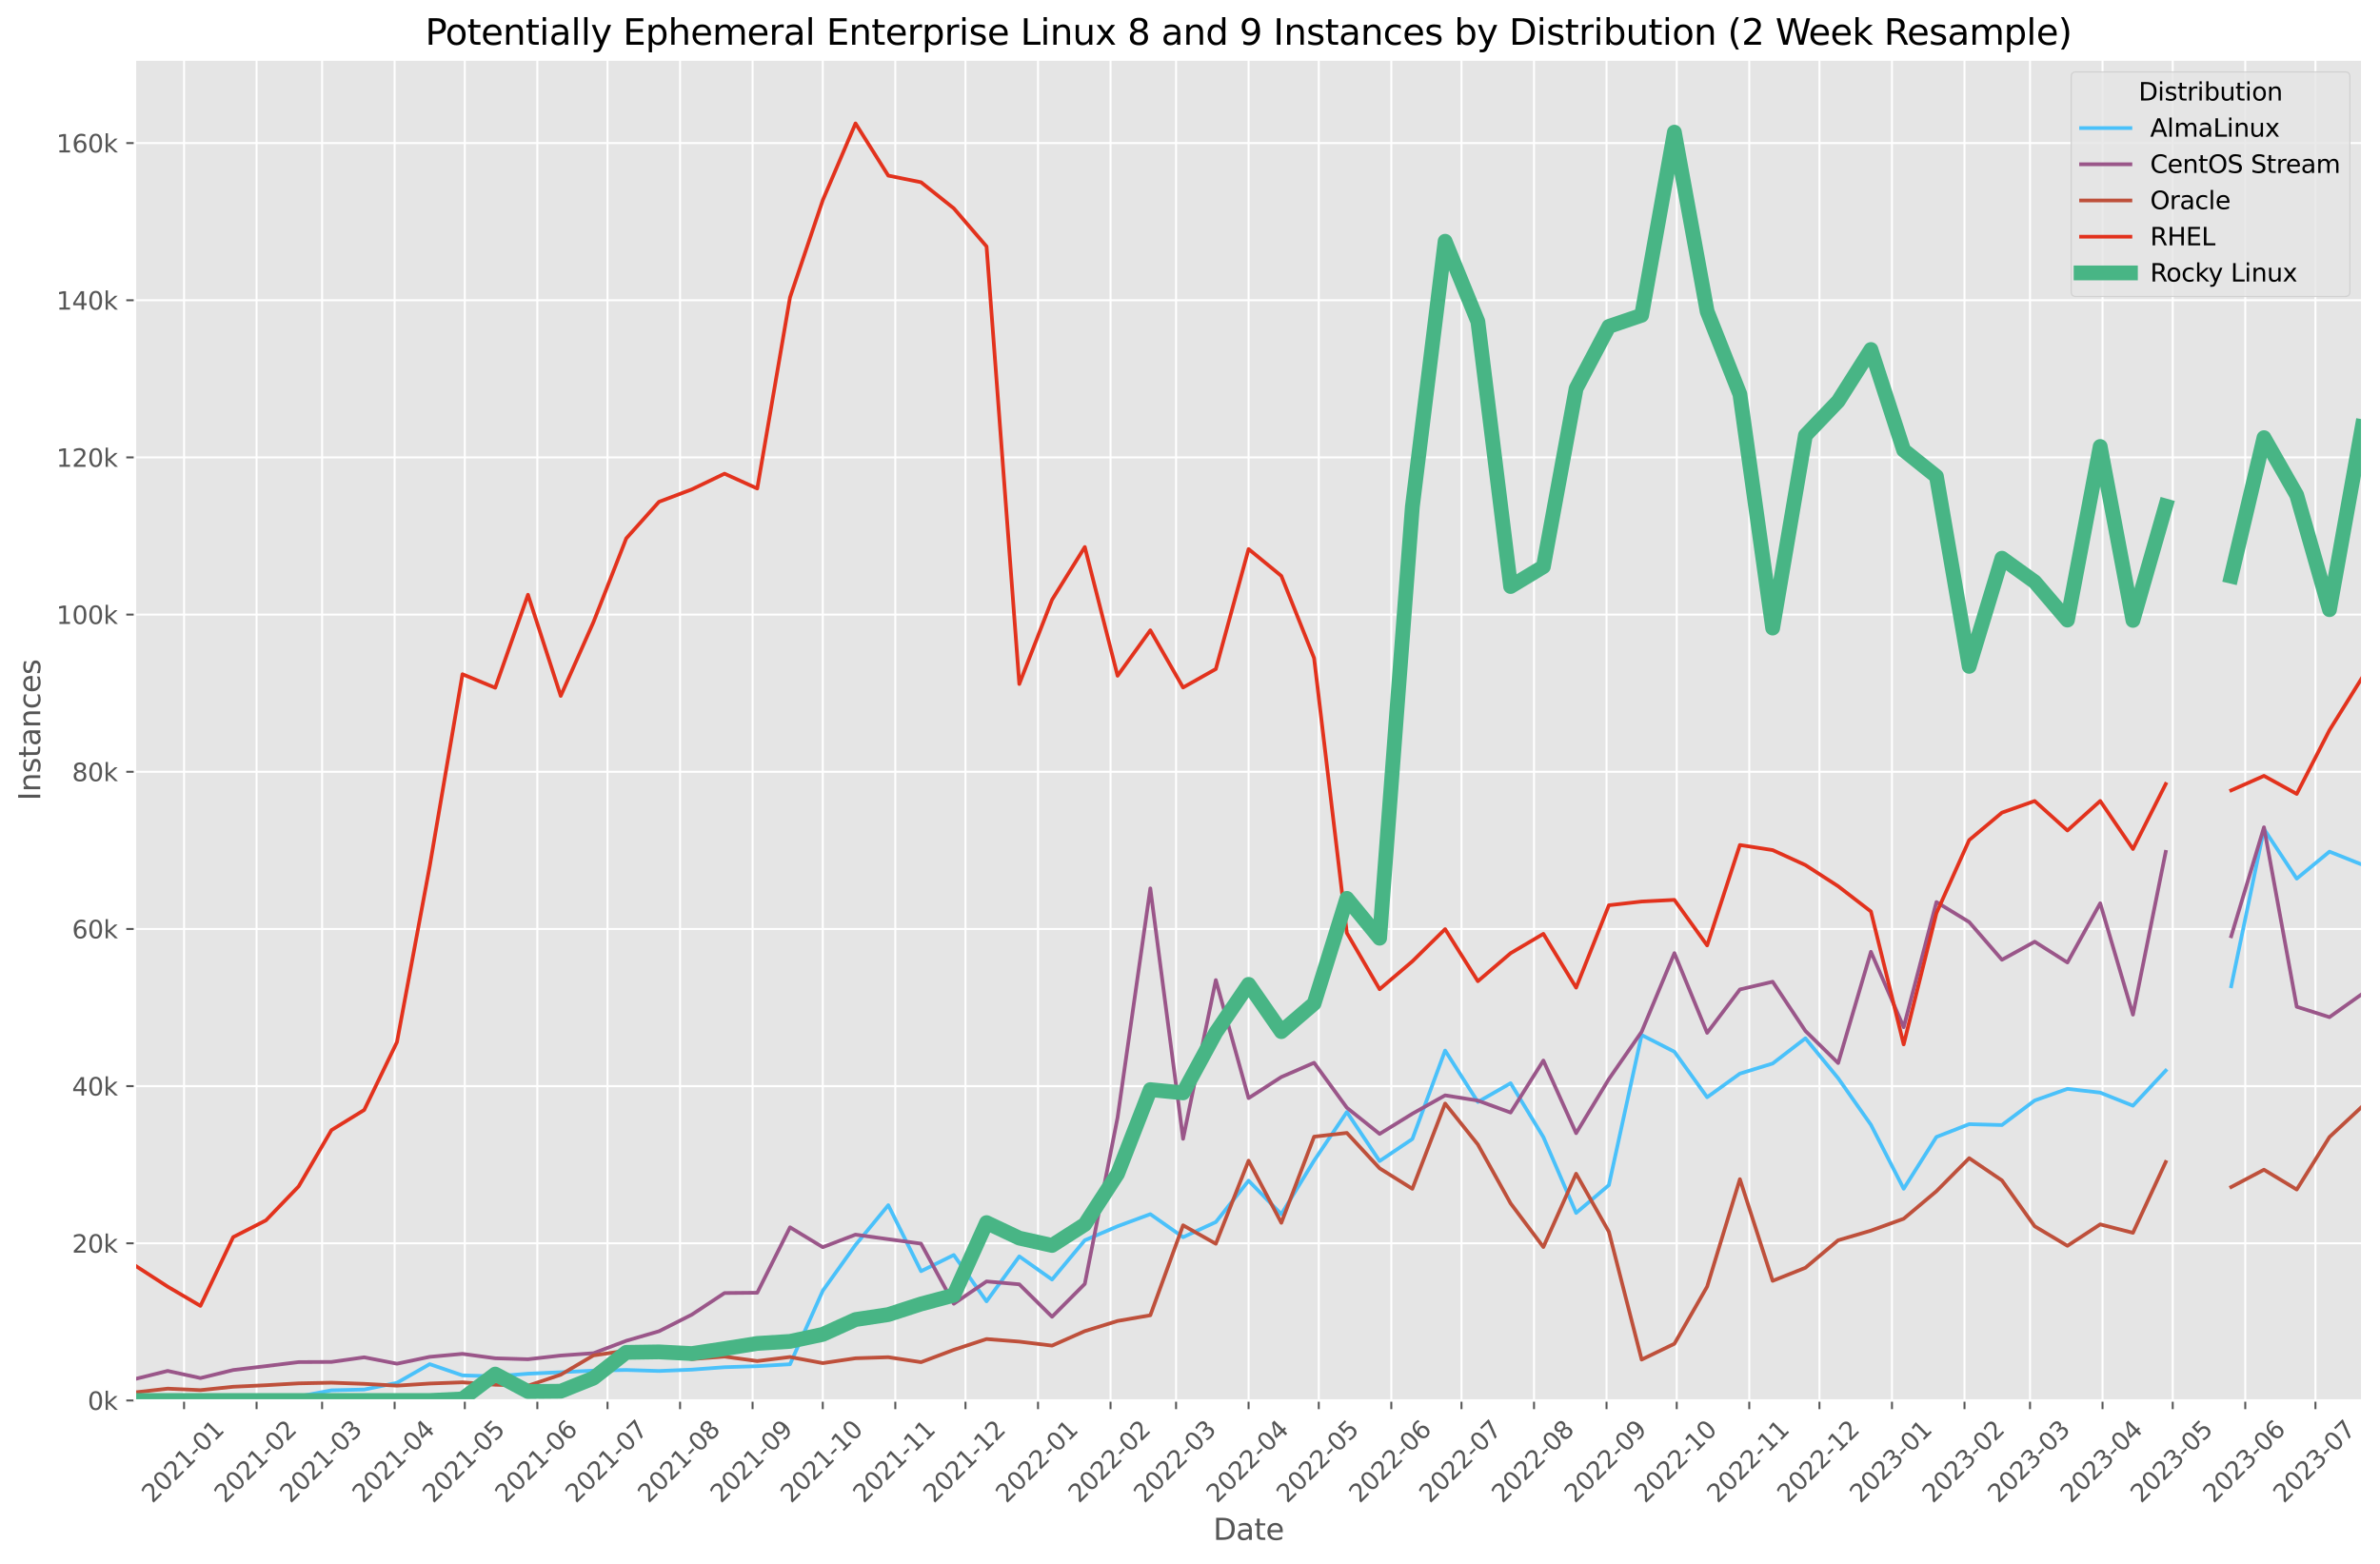 <?xml version="1.0" encoding="utf-8" standalone="no"?>
<!DOCTYPE svg PUBLIC "-//W3C//DTD SVG 1.1//EN"
  "http://www.w3.org/Graphics/SVG/1.1/DTD/svg11.dtd">
<svg xmlns:xlink="http://www.w3.org/1999/xlink" width="964.736pt" height="633.944pt" viewBox="0 0 964.736 633.944" xmlns="http://www.w3.org/2000/svg" version="1.1">
 <defs>
  <style type="text/css">*{stroke-linejoin: round; stroke-linecap: butt}</style>
 </defs>
 <g id="figure_1">
  <g id="patch_1">
   <path d="M 0 633.944 
L 964.736 633.944 
L 964.736 0 
L 0 0 
z
" style="fill: #ffffff"/>
  </g>
  <g id="axes_1">
   <g id="patch_2">
    <path d="M 54.692 567.742 
L 957.536 567.742 
L 957.536 24.142 
L 54.692 24.142 
z
" style="fill: #e5e5e5"/>
   </g>
   <g id="matplotlib.axis_1">
    <g id="xtick_1">
     <g id="line2d_1">
      <path d="M 74.608 567.742 
L 74.608 24.142 
" clip-path="url(#p1fb2f044e3)" style="fill: none; stroke: #ffffff; stroke-width: 0.8; stroke-linecap: square"/>
     </g>
     <g id="line2d_2">
      <defs>
       <path id="m6e11bce5ab" d="M 0 0 
L 0 3.5 
" style="stroke: #555555; stroke-width: 0.8"/>
      </defs>
      <g>
       <use xlink:href="#m6e11bce5ab" x="74.608" y="567.742" style="fill: #555555; stroke: #555555; stroke-width: 0.8"/>
      </g>
     </g>
     <g id="text_1">
      <!-- 2021-01 -->
      <g style="fill: #555555" transform="translate(61.786 609.66)rotate(-45)scale(0.1 -0.1)">
       <defs>
        <path id="DejaVuSans-32" d="M 1228 531 
L 3431 531 
L 3431 0 
L 469 0 
L 469 531 
Q 828 903 1448 1529 
Q 2069 2156 2228 2338 
Q 2531 2678 2651 2914 
Q 2772 3150 2772 3378 
Q 2772 3750 2511 3984 
Q 2250 4219 1831 4219 
Q 1534 4219 1204 4116 
Q 875 4013 500 3803 
L 500 4441 
Q 881 4594 1212 4672 
Q 1544 4750 1819 4750 
Q 2544 4750 2975 4387 
Q 3406 4025 3406 3419 
Q 3406 3131 3298 2873 
Q 3191 2616 2906 2266 
Q 2828 2175 2409 1742 
Q 1991 1309 1228 531 
z
" transform="scale(0.016)"/>
        <path id="DejaVuSans-30" d="M 2034 4250 
Q 1547 4250 1301 3770 
Q 1056 3291 1056 2328 
Q 1056 1369 1301 889 
Q 1547 409 2034 409 
Q 2525 409 2770 889 
Q 3016 1369 3016 2328 
Q 3016 3291 2770 3770 
Q 2525 4250 2034 4250 
z
M 2034 4750 
Q 2819 4750 3233 4129 
Q 3647 3509 3647 2328 
Q 3647 1150 3233 529 
Q 2819 -91 2034 -91 
Q 1250 -91 836 529 
Q 422 1150 422 2328 
Q 422 3509 836 4129 
Q 1250 4750 2034 4750 
z
" transform="scale(0.016)"/>
        <path id="DejaVuSans-31" d="M 794 531 
L 1825 531 
L 1825 4091 
L 703 3866 
L 703 4441 
L 1819 4666 
L 2450 4666 
L 2450 531 
L 3481 531 
L 3481 0 
L 794 0 
L 794 531 
z
" transform="scale(0.016)"/>
        <path id="DejaVuSans-2d" d="M 313 2009 
L 1997 2009 
L 1997 1497 
L 313 1497 
L 313 2009 
z
" transform="scale(0.016)"/>
       </defs>
       <use xlink:href="#DejaVuSans-32"/>
       <use xlink:href="#DejaVuSans-30" x="63.623"/>
       <use xlink:href="#DejaVuSans-32" x="127.246"/>
       <use xlink:href="#DejaVuSans-31" x="190.869"/>
       <use xlink:href="#DejaVuSans-2d" x="254.492"/>
       <use xlink:href="#DejaVuSans-30" x="290.576"/>
       <use xlink:href="#DejaVuSans-31" x="354.199"/>
      </g>
     </g>
    </g>
    <g id="xtick_2">
     <g id="line2d_3">
      <path d="M 104.007 567.742 
L 104.007 24.142 
" clip-path="url(#p1fb2f044e3)" style="fill: none; stroke: #ffffff; stroke-width: 0.8; stroke-linecap: square"/>
     </g>
     <g id="line2d_4">
      <g>
       <use xlink:href="#m6e11bce5ab" x="104.007" y="567.742" style="fill: #555555; stroke: #555555; stroke-width: 0.8"/>
      </g>
     </g>
     <g id="text_2">
      <!-- 2021-02 -->
      <g style="fill: #555555" transform="translate(91.186 609.66)rotate(-45)scale(0.1 -0.1)">
       <use xlink:href="#DejaVuSans-32"/>
       <use xlink:href="#DejaVuSans-30" x="63.623"/>
       <use xlink:href="#DejaVuSans-32" x="127.246"/>
       <use xlink:href="#DejaVuSans-31" x="190.869"/>
       <use xlink:href="#DejaVuSans-2d" x="254.492"/>
       <use xlink:href="#DejaVuSans-30" x="290.576"/>
       <use xlink:href="#DejaVuSans-32" x="354.199"/>
      </g>
     </g>
    </g>
    <g id="xtick_3">
     <g id="line2d_5">
      <path d="M 130.561 567.742 
L 130.561 24.142 
" clip-path="url(#p1fb2f044e3)" style="fill: none; stroke: #ffffff; stroke-width: 0.8; stroke-linecap: square"/>
     </g>
     <g id="line2d_6">
      <g>
       <use xlink:href="#m6e11bce5ab" x="130.561" y="567.742" style="fill: #555555; stroke: #555555; stroke-width: 0.8"/>
      </g>
     </g>
     <g id="text_3">
      <!-- 2021-03 -->
      <g style="fill: #555555" transform="translate(117.74 609.66)rotate(-45)scale(0.1 -0.1)">
       <defs>
        <path id="DejaVuSans-33" d="M 2597 2516 
Q 3050 2419 3304 2112 
Q 3559 1806 3559 1356 
Q 3559 666 3084 287 
Q 2609 -91 1734 -91 
Q 1441 -91 1130 -33 
Q 819 25 488 141 
L 488 750 
Q 750 597 1062 519 
Q 1375 441 1716 441 
Q 2309 441 2620 675 
Q 2931 909 2931 1356 
Q 2931 1769 2642 2001 
Q 2353 2234 1838 2234 
L 1294 2234 
L 1294 2753 
L 1863 2753 
Q 2328 2753 2575 2939 
Q 2822 3125 2822 3475 
Q 2822 3834 2567 4026 
Q 2313 4219 1838 4219 
Q 1578 4219 1281 4162 
Q 984 4106 628 3988 
L 628 4550 
Q 988 4650 1302 4700 
Q 1616 4750 1894 4750 
Q 2613 4750 3031 4423 
Q 3450 4097 3450 3541 
Q 3450 3153 3228 2886 
Q 3006 2619 2597 2516 
z
" transform="scale(0.016)"/>
       </defs>
       <use xlink:href="#DejaVuSans-32"/>
       <use xlink:href="#DejaVuSans-30" x="63.623"/>
       <use xlink:href="#DejaVuSans-32" x="127.246"/>
       <use xlink:href="#DejaVuSans-31" x="190.869"/>
       <use xlink:href="#DejaVuSans-2d" x="254.492"/>
       <use xlink:href="#DejaVuSans-30" x="290.576"/>
       <use xlink:href="#DejaVuSans-33" x="354.199"/>
      </g>
     </g>
    </g>
    <g id="xtick_4">
     <g id="line2d_7">
      <path d="M 159.96 567.742 
L 159.96 24.142 
" clip-path="url(#p1fb2f044e3)" style="fill: none; stroke: #ffffff; stroke-width: 0.8; stroke-linecap: square"/>
     </g>
     <g id="line2d_8">
      <g>
       <use xlink:href="#m6e11bce5ab" x="159.96" y="567.742" style="fill: #555555; stroke: #555555; stroke-width: 0.8"/>
      </g>
     </g>
     <g id="text_4">
      <!-- 2021-04 -->
      <g style="fill: #555555" transform="translate(147.139 609.66)rotate(-45)scale(0.1 -0.1)">
       <defs>
        <path id="DejaVuSans-34" d="M 2419 4116 
L 825 1625 
L 2419 1625 
L 2419 4116 
z
M 2253 4666 
L 3047 4666 
L 3047 1625 
L 3713 1625 
L 3713 1100 
L 3047 1100 
L 3047 0 
L 2419 0 
L 2419 1100 
L 313 1100 
L 313 1709 
L 2253 4666 
z
" transform="scale(0.016)"/>
       </defs>
       <use xlink:href="#DejaVuSans-32"/>
       <use xlink:href="#DejaVuSans-30" x="63.623"/>
       <use xlink:href="#DejaVuSans-32" x="127.246"/>
       <use xlink:href="#DejaVuSans-31" x="190.869"/>
       <use xlink:href="#DejaVuSans-2d" x="254.492"/>
       <use xlink:href="#DejaVuSans-30" x="290.576"/>
       <use xlink:href="#DejaVuSans-34" x="354.199"/>
      </g>
     </g>
    </g>
    <g id="xtick_5">
     <g id="line2d_9">
      <path d="M 188.411 567.742 
L 188.411 24.142 
" clip-path="url(#p1fb2f044e3)" style="fill: none; stroke: #ffffff; stroke-width: 0.8; stroke-linecap: square"/>
     </g>
     <g id="line2d_10">
      <g>
       <use xlink:href="#m6e11bce5ab" x="188.411" y="567.742" style="fill: #555555; stroke: #555555; stroke-width: 0.8"/>
      </g>
     </g>
     <g id="text_5">
      <!-- 2021-05 -->
      <g style="fill: #555555" transform="translate(175.59 609.66)rotate(-45)scale(0.1 -0.1)">
       <defs>
        <path id="DejaVuSans-35" d="M 691 4666 
L 3169 4666 
L 3169 4134 
L 1269 4134 
L 1269 2991 
Q 1406 3038 1543 3061 
Q 1681 3084 1819 3084 
Q 2600 3084 3056 2656 
Q 3513 2228 3513 1497 
Q 3513 744 3044 326 
Q 2575 -91 1722 -91 
Q 1428 -91 1123 -41 
Q 819 9 494 109 
L 494 744 
Q 775 591 1075 516 
Q 1375 441 1709 441 
Q 2250 441 2565 725 
Q 2881 1009 2881 1497 
Q 2881 1984 2565 2268 
Q 2250 2553 1709 2553 
Q 1456 2553 1204 2497 
Q 953 2441 691 2322 
L 691 4666 
z
" transform="scale(0.016)"/>
       </defs>
       <use xlink:href="#DejaVuSans-32"/>
       <use xlink:href="#DejaVuSans-30" x="63.623"/>
       <use xlink:href="#DejaVuSans-32" x="127.246"/>
       <use xlink:href="#DejaVuSans-31" x="190.869"/>
       <use xlink:href="#DejaVuSans-2d" x="254.492"/>
       <use xlink:href="#DejaVuSans-30" x="290.576"/>
       <use xlink:href="#DejaVuSans-35" x="354.199"/>
      </g>
     </g>
    </g>
    <g id="xtick_6">
     <g id="line2d_11">
      <path d="M 217.811 567.742 
L 217.811 24.142 
" clip-path="url(#p1fb2f044e3)" style="fill: none; stroke: #ffffff; stroke-width: 0.8; stroke-linecap: square"/>
     </g>
     <g id="line2d_12">
      <g>
       <use xlink:href="#m6e11bce5ab" x="217.811" y="567.742" style="fill: #555555; stroke: #555555; stroke-width: 0.8"/>
      </g>
     </g>
     <g id="text_6">
      <!-- 2021-06 -->
      <g style="fill: #555555" transform="translate(204.989 609.66)rotate(-45)scale(0.1 -0.1)">
       <defs>
        <path id="DejaVuSans-36" d="M 2113 2584 
Q 1688 2584 1439 2293 
Q 1191 2003 1191 1497 
Q 1191 994 1439 701 
Q 1688 409 2113 409 
Q 2538 409 2786 701 
Q 3034 994 3034 1497 
Q 3034 2003 2786 2293 
Q 2538 2584 2113 2584 
z
M 3366 4563 
L 3366 3988 
Q 3128 4100 2886 4159 
Q 2644 4219 2406 4219 
Q 1781 4219 1451 3797 
Q 1122 3375 1075 2522 
Q 1259 2794 1537 2939 
Q 1816 3084 2150 3084 
Q 2853 3084 3261 2657 
Q 3669 2231 3669 1497 
Q 3669 778 3244 343 
Q 2819 -91 2113 -91 
Q 1303 -91 875 529 
Q 447 1150 447 2328 
Q 447 3434 972 4092 
Q 1497 4750 2381 4750 
Q 2619 4750 2861 4703 
Q 3103 4656 3366 4563 
z
" transform="scale(0.016)"/>
       </defs>
       <use xlink:href="#DejaVuSans-32"/>
       <use xlink:href="#DejaVuSans-30" x="63.623"/>
       <use xlink:href="#DejaVuSans-32" x="127.246"/>
       <use xlink:href="#DejaVuSans-31" x="190.869"/>
       <use xlink:href="#DejaVuSans-2d" x="254.492"/>
       <use xlink:href="#DejaVuSans-30" x="290.576"/>
       <use xlink:href="#DejaVuSans-36" x="354.199"/>
      </g>
     </g>
    </g>
    <g id="xtick_7">
     <g id="line2d_13">
      <path d="M 246.262 567.742 
L 246.262 24.142 
" clip-path="url(#p1fb2f044e3)" style="fill: none; stroke: #ffffff; stroke-width: 0.8; stroke-linecap: square"/>
     </g>
     <g id="line2d_14">
      <g>
       <use xlink:href="#m6e11bce5ab" x="246.262" y="567.742" style="fill: #555555; stroke: #555555; stroke-width: 0.8"/>
      </g>
     </g>
     <g id="text_7">
      <!-- 2021-07 -->
      <g style="fill: #555555" transform="translate(233.44 609.66)rotate(-45)scale(0.1 -0.1)">
       <defs>
        <path id="DejaVuSans-37" d="M 525 4666 
L 3525 4666 
L 3525 4397 
L 1831 0 
L 1172 0 
L 2766 4134 
L 525 4134 
L 525 4666 
z
" transform="scale(0.016)"/>
       </defs>
       <use xlink:href="#DejaVuSans-32"/>
       <use xlink:href="#DejaVuSans-30" x="63.623"/>
       <use xlink:href="#DejaVuSans-32" x="127.246"/>
       <use xlink:href="#DejaVuSans-31" x="190.869"/>
       <use xlink:href="#DejaVuSans-2d" x="254.492"/>
       <use xlink:href="#DejaVuSans-30" x="290.576"/>
       <use xlink:href="#DejaVuSans-37" x="354.199"/>
      </g>
     </g>
    </g>
    <g id="xtick_8">
     <g id="line2d_15">
      <path d="M 275.661 567.742 
L 275.661 24.142 
" clip-path="url(#p1fb2f044e3)" style="fill: none; stroke: #ffffff; stroke-width: 0.8; stroke-linecap: square"/>
     </g>
     <g id="line2d_16">
      <g>
       <use xlink:href="#m6e11bce5ab" x="275.661" y="567.742" style="fill: #555555; stroke: #555555; stroke-width: 0.8"/>
      </g>
     </g>
     <g id="text_8">
      <!-- 2021-08 -->
      <g style="fill: #555555" transform="translate(262.84 609.66)rotate(-45)scale(0.1 -0.1)">
       <defs>
        <path id="DejaVuSans-38" d="M 2034 2216 
Q 1584 2216 1326 1975 
Q 1069 1734 1069 1313 
Q 1069 891 1326 650 
Q 1584 409 2034 409 
Q 2484 409 2743 651 
Q 3003 894 3003 1313 
Q 3003 1734 2745 1975 
Q 2488 2216 2034 2216 
z
M 1403 2484 
Q 997 2584 770 2862 
Q 544 3141 544 3541 
Q 544 4100 942 4425 
Q 1341 4750 2034 4750 
Q 2731 4750 3128 4425 
Q 3525 4100 3525 3541 
Q 3525 3141 3298 2862 
Q 3072 2584 2669 2484 
Q 3125 2378 3379 2068 
Q 3634 1759 3634 1313 
Q 3634 634 3220 271 
Q 2806 -91 2034 -91 
Q 1263 -91 848 271 
Q 434 634 434 1313 
Q 434 1759 690 2068 
Q 947 2378 1403 2484 
z
M 1172 3481 
Q 1172 3119 1398 2916 
Q 1625 2713 2034 2713 
Q 2441 2713 2670 2916 
Q 2900 3119 2900 3481 
Q 2900 3844 2670 4047 
Q 2441 4250 2034 4250 
Q 1625 4250 1398 4047 
Q 1172 3844 1172 3481 
z
" transform="scale(0.016)"/>
       </defs>
       <use xlink:href="#DejaVuSans-32"/>
       <use xlink:href="#DejaVuSans-30" x="63.623"/>
       <use xlink:href="#DejaVuSans-32" x="127.246"/>
       <use xlink:href="#DejaVuSans-31" x="190.869"/>
       <use xlink:href="#DejaVuSans-2d" x="254.492"/>
       <use xlink:href="#DejaVuSans-30" x="290.576"/>
       <use xlink:href="#DejaVuSans-38" x="354.199"/>
      </g>
     </g>
    </g>
    <g id="xtick_9">
     <g id="line2d_17">
      <path d="M 305.06 567.742 
L 305.06 24.142 
" clip-path="url(#p1fb2f044e3)" style="fill: none; stroke: #ffffff; stroke-width: 0.8; stroke-linecap: square"/>
     </g>
     <g id="line2d_18">
      <g>
       <use xlink:href="#m6e11bce5ab" x="305.06" y="567.742" style="fill: #555555; stroke: #555555; stroke-width: 0.8"/>
      </g>
     </g>
     <g id="text_9">
      <!-- 2021-09 -->
      <g style="fill: #555555" transform="translate(292.239 609.66)rotate(-45)scale(0.1 -0.1)">
       <defs>
        <path id="DejaVuSans-39" d="M 703 97 
L 703 672 
Q 941 559 1184 500 
Q 1428 441 1663 441 
Q 2288 441 2617 861 
Q 2947 1281 2994 2138 
Q 2813 1869 2534 1725 
Q 2256 1581 1919 1581 
Q 1219 1581 811 2004 
Q 403 2428 403 3163 
Q 403 3881 828 4315 
Q 1253 4750 1959 4750 
Q 2769 4750 3195 4129 
Q 3622 3509 3622 2328 
Q 3622 1225 3098 567 
Q 2575 -91 1691 -91 
Q 1453 -91 1209 -44 
Q 966 3 703 97 
z
M 1959 2075 
Q 2384 2075 2632 2365 
Q 2881 2656 2881 3163 
Q 2881 3666 2632 3958 
Q 2384 4250 1959 4250 
Q 1534 4250 1286 3958 
Q 1038 3666 1038 3163 
Q 1038 2656 1286 2365 
Q 1534 2075 1959 2075 
z
" transform="scale(0.016)"/>
       </defs>
       <use xlink:href="#DejaVuSans-32"/>
       <use xlink:href="#DejaVuSans-30" x="63.623"/>
       <use xlink:href="#DejaVuSans-32" x="127.246"/>
       <use xlink:href="#DejaVuSans-31" x="190.869"/>
       <use xlink:href="#DejaVuSans-2d" x="254.492"/>
       <use xlink:href="#DejaVuSans-30" x="290.576"/>
       <use xlink:href="#DejaVuSans-39" x="354.199"/>
      </g>
     </g>
    </g>
    <g id="xtick_10">
     <g id="line2d_19">
      <path d="M 333.511 567.742 
L 333.511 24.142 
" clip-path="url(#p1fb2f044e3)" style="fill: none; stroke: #ffffff; stroke-width: 0.8; stroke-linecap: square"/>
     </g>
     <g id="line2d_20">
      <g>
       <use xlink:href="#m6e11bce5ab" x="333.511" y="567.742" style="fill: #555555; stroke: #555555; stroke-width: 0.8"/>
      </g>
     </g>
     <g id="text_10">
      <!-- 2021-10 -->
      <g style="fill: #555555" transform="translate(320.69 609.66)rotate(-45)scale(0.1 -0.1)">
       <use xlink:href="#DejaVuSans-32"/>
       <use xlink:href="#DejaVuSans-30" x="63.623"/>
       <use xlink:href="#DejaVuSans-32" x="127.246"/>
       <use xlink:href="#DejaVuSans-31" x="190.869"/>
       <use xlink:href="#DejaVuSans-2d" x="254.492"/>
       <use xlink:href="#DejaVuSans-31" x="290.576"/>
       <use xlink:href="#DejaVuSans-30" x="354.199"/>
      </g>
     </g>
    </g>
    <g id="xtick_11">
     <g id="line2d_21">
      <path d="M 362.911 567.742 
L 362.911 24.142 
" clip-path="url(#p1fb2f044e3)" style="fill: none; stroke: #ffffff; stroke-width: 0.8; stroke-linecap: square"/>
     </g>
     <g id="line2d_22">
      <g>
       <use xlink:href="#m6e11bce5ab" x="362.911" y="567.742" style="fill: #555555; stroke: #555555; stroke-width: 0.8"/>
      </g>
     </g>
     <g id="text_11">
      <!-- 2021-11 -->
      <g style="fill: #555555" transform="translate(350.089 609.66)rotate(-45)scale(0.1 -0.1)">
       <use xlink:href="#DejaVuSans-32"/>
       <use xlink:href="#DejaVuSans-30" x="63.623"/>
       <use xlink:href="#DejaVuSans-32" x="127.246"/>
       <use xlink:href="#DejaVuSans-31" x="190.869"/>
       <use xlink:href="#DejaVuSans-2d" x="254.492"/>
       <use xlink:href="#DejaVuSans-31" x="290.576"/>
       <use xlink:href="#DejaVuSans-31" x="354.199"/>
      </g>
     </g>
    </g>
    <g id="xtick_12">
     <g id="line2d_23">
      <path d="M 391.362 567.742 
L 391.362 24.142 
" clip-path="url(#p1fb2f044e3)" style="fill: none; stroke: #ffffff; stroke-width: 0.8; stroke-linecap: square"/>
     </g>
     <g id="line2d_24">
      <g>
       <use xlink:href="#m6e11bce5ab" x="391.362" y="567.742" style="fill: #555555; stroke: #555555; stroke-width: 0.8"/>
      </g>
     </g>
     <g id="text_12">
      <!-- 2021-12 -->
      <g style="fill: #555555" transform="translate(378.54 609.66)rotate(-45)scale(0.1 -0.1)">
       <use xlink:href="#DejaVuSans-32"/>
       <use xlink:href="#DejaVuSans-30" x="63.623"/>
       <use xlink:href="#DejaVuSans-32" x="127.246"/>
       <use xlink:href="#DejaVuSans-31" x="190.869"/>
       <use xlink:href="#DejaVuSans-2d" x="254.492"/>
       <use xlink:href="#DejaVuSans-31" x="290.576"/>
       <use xlink:href="#DejaVuSans-32" x="354.199"/>
      </g>
     </g>
    </g>
    <g id="xtick_13">
     <g id="line2d_25">
      <path d="M 420.761 567.742 
L 420.761 24.142 
" clip-path="url(#p1fb2f044e3)" style="fill: none; stroke: #ffffff; stroke-width: 0.8; stroke-linecap: square"/>
     </g>
     <g id="line2d_26">
      <g>
       <use xlink:href="#m6e11bce5ab" x="420.761" y="567.742" style="fill: #555555; stroke: #555555; stroke-width: 0.8"/>
      </g>
     </g>
     <g id="text_13">
      <!-- 2022-01 -->
      <g style="fill: #555555" transform="translate(407.94 609.66)rotate(-45)scale(0.1 -0.1)">
       <use xlink:href="#DejaVuSans-32"/>
       <use xlink:href="#DejaVuSans-30" x="63.623"/>
       <use xlink:href="#DejaVuSans-32" x="127.246"/>
       <use xlink:href="#DejaVuSans-32" x="190.869"/>
       <use xlink:href="#DejaVuSans-2d" x="254.492"/>
       <use xlink:href="#DejaVuSans-30" x="290.576"/>
       <use xlink:href="#DejaVuSans-31" x="354.199"/>
      </g>
     </g>
    </g>
    <g id="xtick_14">
     <g id="line2d_27">
      <path d="M 450.16 567.742 
L 450.16 24.142 
" clip-path="url(#p1fb2f044e3)" style="fill: none; stroke: #ffffff; stroke-width: 0.8; stroke-linecap: square"/>
     </g>
     <g id="line2d_28">
      <g>
       <use xlink:href="#m6e11bce5ab" x="450.16" y="567.742" style="fill: #555555; stroke: #555555; stroke-width: 0.8"/>
      </g>
     </g>
     <g id="text_14">
      <!-- 2022-02 -->
      <g style="fill: #555555" transform="translate(437.339 609.66)rotate(-45)scale(0.1 -0.1)">
       <use xlink:href="#DejaVuSans-32"/>
       <use xlink:href="#DejaVuSans-30" x="63.623"/>
       <use xlink:href="#DejaVuSans-32" x="127.246"/>
       <use xlink:href="#DejaVuSans-32" x="190.869"/>
       <use xlink:href="#DejaVuSans-2d" x="254.492"/>
       <use xlink:href="#DejaVuSans-30" x="290.576"/>
       <use xlink:href="#DejaVuSans-32" x="354.199"/>
      </g>
     </g>
    </g>
    <g id="xtick_15">
     <g id="line2d_29">
      <path d="M 476.715 567.742 
L 476.715 24.142 
" clip-path="url(#p1fb2f044e3)" style="fill: none; stroke: #ffffff; stroke-width: 0.8; stroke-linecap: square"/>
     </g>
     <g id="line2d_30">
      <g>
       <use xlink:href="#m6e11bce5ab" x="476.715" y="567.742" style="fill: #555555; stroke: #555555; stroke-width: 0.8"/>
      </g>
     </g>
     <g id="text_15">
      <!-- 2022-03 -->
      <g style="fill: #555555" transform="translate(463.893 609.66)rotate(-45)scale(0.1 -0.1)">
       <use xlink:href="#DejaVuSans-32"/>
       <use xlink:href="#DejaVuSans-30" x="63.623"/>
       <use xlink:href="#DejaVuSans-32" x="127.246"/>
       <use xlink:href="#DejaVuSans-32" x="190.869"/>
       <use xlink:href="#DejaVuSans-2d" x="254.492"/>
       <use xlink:href="#DejaVuSans-30" x="290.576"/>
       <use xlink:href="#DejaVuSans-33" x="354.199"/>
      </g>
     </g>
    </g>
    <g id="xtick_16">
     <g id="line2d_31">
      <path d="M 506.114 567.742 
L 506.114 24.142 
" clip-path="url(#p1fb2f044e3)" style="fill: none; stroke: #ffffff; stroke-width: 0.8; stroke-linecap: square"/>
     </g>
     <g id="line2d_32">
      <g>
       <use xlink:href="#m6e11bce5ab" x="506.114" y="567.742" style="fill: #555555; stroke: #555555; stroke-width: 0.8"/>
      </g>
     </g>
     <g id="text_16">
      <!-- 2022-04 -->
      <g style="fill: #555555" transform="translate(493.293 609.66)rotate(-45)scale(0.1 -0.1)">
       <use xlink:href="#DejaVuSans-32"/>
       <use xlink:href="#DejaVuSans-30" x="63.623"/>
       <use xlink:href="#DejaVuSans-32" x="127.246"/>
       <use xlink:href="#DejaVuSans-32" x="190.869"/>
       <use xlink:href="#DejaVuSans-2d" x="254.492"/>
       <use xlink:href="#DejaVuSans-30" x="290.576"/>
       <use xlink:href="#DejaVuSans-34" x="354.199"/>
      </g>
     </g>
    </g>
    <g id="xtick_17">
     <g id="line2d_33">
      <path d="M 534.565 567.742 
L 534.565 24.142 
" clip-path="url(#p1fb2f044e3)" style="fill: none; stroke: #ffffff; stroke-width: 0.8; stroke-linecap: square"/>
     </g>
     <g id="line2d_34">
      <g>
       <use xlink:href="#m6e11bce5ab" x="534.565" y="567.742" style="fill: #555555; stroke: #555555; stroke-width: 0.8"/>
      </g>
     </g>
     <g id="text_17">
      <!-- 2022-05 -->
      <g style="fill: #555555" transform="translate(521.744 609.66)rotate(-45)scale(0.1 -0.1)">
       <use xlink:href="#DejaVuSans-32"/>
       <use xlink:href="#DejaVuSans-30" x="63.623"/>
       <use xlink:href="#DejaVuSans-32" x="127.246"/>
       <use xlink:href="#DejaVuSans-32" x="190.869"/>
       <use xlink:href="#DejaVuSans-2d" x="254.492"/>
       <use xlink:href="#DejaVuSans-30" x="290.576"/>
       <use xlink:href="#DejaVuSans-35" x="354.199"/>
      </g>
     </g>
    </g>
    <g id="xtick_18">
     <g id="line2d_35">
      <path d="M 563.964 567.742 
L 563.964 24.142 
" clip-path="url(#p1fb2f044e3)" style="fill: none; stroke: #ffffff; stroke-width: 0.8; stroke-linecap: square"/>
     </g>
     <g id="line2d_36">
      <g>
       <use xlink:href="#m6e11bce5ab" x="563.964" y="567.742" style="fill: #555555; stroke: #555555; stroke-width: 0.8"/>
      </g>
     </g>
     <g id="text_18">
      <!-- 2022-06 -->
      <g style="fill: #555555" transform="translate(551.143 609.66)rotate(-45)scale(0.1 -0.1)">
       <use xlink:href="#DejaVuSans-32"/>
       <use xlink:href="#DejaVuSans-30" x="63.623"/>
       <use xlink:href="#DejaVuSans-32" x="127.246"/>
       <use xlink:href="#DejaVuSans-32" x="190.869"/>
       <use xlink:href="#DejaVuSans-2d" x="254.492"/>
       <use xlink:href="#DejaVuSans-30" x="290.576"/>
       <use xlink:href="#DejaVuSans-36" x="354.199"/>
      </g>
     </g>
    </g>
    <g id="xtick_19">
     <g id="line2d_37">
      <path d="M 592.415 567.742 
L 592.415 24.142 
" clip-path="url(#p1fb2f044e3)" style="fill: none; stroke: #ffffff; stroke-width: 0.8; stroke-linecap: square"/>
     </g>
     <g id="line2d_38">
      <g>
       <use xlink:href="#m6e11bce5ab" x="592.415" y="567.742" style="fill: #555555; stroke: #555555; stroke-width: 0.8"/>
      </g>
     </g>
     <g id="text_19">
      <!-- 2022-07 -->
      <g style="fill: #555555" transform="translate(579.594 609.66)rotate(-45)scale(0.1 -0.1)">
       <use xlink:href="#DejaVuSans-32"/>
       <use xlink:href="#DejaVuSans-30" x="63.623"/>
       <use xlink:href="#DejaVuSans-32" x="127.246"/>
       <use xlink:href="#DejaVuSans-32" x="190.869"/>
       <use xlink:href="#DejaVuSans-2d" x="254.492"/>
       <use xlink:href="#DejaVuSans-30" x="290.576"/>
       <use xlink:href="#DejaVuSans-37" x="354.199"/>
      </g>
     </g>
    </g>
    <g id="xtick_20">
     <g id="line2d_39">
      <path d="M 621.814 567.742 
L 621.814 24.142 
" clip-path="url(#p1fb2f044e3)" style="fill: none; stroke: #ffffff; stroke-width: 0.8; stroke-linecap: square"/>
     </g>
     <g id="line2d_40">
      <g>
       <use xlink:href="#m6e11bce5ab" x="621.814" y="567.742" style="fill: #555555; stroke: #555555; stroke-width: 0.8"/>
      </g>
     </g>
     <g id="text_20">
      <!-- 2022-08 -->
      <g style="fill: #555555" transform="translate(608.993 609.66)rotate(-45)scale(0.1 -0.1)">
       <use xlink:href="#DejaVuSans-32"/>
       <use xlink:href="#DejaVuSans-30" x="63.623"/>
       <use xlink:href="#DejaVuSans-32" x="127.246"/>
       <use xlink:href="#DejaVuSans-32" x="190.869"/>
       <use xlink:href="#DejaVuSans-2d" x="254.492"/>
       <use xlink:href="#DejaVuSans-30" x="290.576"/>
       <use xlink:href="#DejaVuSans-38" x="354.199"/>
      </g>
     </g>
    </g>
    <g id="xtick_21">
     <g id="line2d_41">
      <path d="M 651.214 567.742 
L 651.214 24.142 
" clip-path="url(#p1fb2f044e3)" style="fill: none; stroke: #ffffff; stroke-width: 0.8; stroke-linecap: square"/>
     </g>
     <g id="line2d_42">
      <g>
       <use xlink:href="#m6e11bce5ab" x="651.214" y="567.742" style="fill: #555555; stroke: #555555; stroke-width: 0.8"/>
      </g>
     </g>
     <g id="text_21">
      <!-- 2022-09 -->
      <g style="fill: #555555" transform="translate(638.393 609.66)rotate(-45)scale(0.1 -0.1)">
       <use xlink:href="#DejaVuSans-32"/>
       <use xlink:href="#DejaVuSans-30" x="63.623"/>
       <use xlink:href="#DejaVuSans-32" x="127.246"/>
       <use xlink:href="#DejaVuSans-32" x="190.869"/>
       <use xlink:href="#DejaVuSans-2d" x="254.492"/>
       <use xlink:href="#DejaVuSans-30" x="290.576"/>
       <use xlink:href="#DejaVuSans-39" x="354.199"/>
      </g>
     </g>
    </g>
    <g id="xtick_22">
     <g id="line2d_43">
      <path d="M 679.665 567.742 
L 679.665 24.142 
" clip-path="url(#p1fb2f044e3)" style="fill: none; stroke: #ffffff; stroke-width: 0.8; stroke-linecap: square"/>
     </g>
     <g id="line2d_44">
      <g>
       <use xlink:href="#m6e11bce5ab" x="679.665" y="567.742" style="fill: #555555; stroke: #555555; stroke-width: 0.8"/>
      </g>
     </g>
     <g id="text_22">
      <!-- 2022-10 -->
      <g style="fill: #555555" transform="translate(666.843 609.66)rotate(-45)scale(0.1 -0.1)">
       <use xlink:href="#DejaVuSans-32"/>
       <use xlink:href="#DejaVuSans-30" x="63.623"/>
       <use xlink:href="#DejaVuSans-32" x="127.246"/>
       <use xlink:href="#DejaVuSans-32" x="190.869"/>
       <use xlink:href="#DejaVuSans-2d" x="254.492"/>
       <use xlink:href="#DejaVuSans-31" x="290.576"/>
       <use xlink:href="#DejaVuSans-30" x="354.199"/>
      </g>
     </g>
    </g>
    <g id="xtick_23">
     <g id="line2d_45">
      <path d="M 709.064 567.742 
L 709.064 24.142 
" clip-path="url(#p1fb2f044e3)" style="fill: none; stroke: #ffffff; stroke-width: 0.8; stroke-linecap: square"/>
     </g>
     <g id="line2d_46">
      <g>
       <use xlink:href="#m6e11bce5ab" x="709.064" y="567.742" style="fill: #555555; stroke: #555555; stroke-width: 0.8"/>
      </g>
     </g>
     <g id="text_23">
      <!-- 2022-11 -->
      <g style="fill: #555555" transform="translate(696.243 609.66)rotate(-45)scale(0.1 -0.1)">
       <use xlink:href="#DejaVuSans-32"/>
       <use xlink:href="#DejaVuSans-30" x="63.623"/>
       <use xlink:href="#DejaVuSans-32" x="127.246"/>
       <use xlink:href="#DejaVuSans-32" x="190.869"/>
       <use xlink:href="#DejaVuSans-2d" x="254.492"/>
       <use xlink:href="#DejaVuSans-31" x="290.576"/>
       <use xlink:href="#DejaVuSans-31" x="354.199"/>
      </g>
     </g>
    </g>
    <g id="xtick_24">
     <g id="line2d_47">
      <path d="M 737.515 567.742 
L 737.515 24.142 
" clip-path="url(#p1fb2f044e3)" style="fill: none; stroke: #ffffff; stroke-width: 0.8; stroke-linecap: square"/>
     </g>
     <g id="line2d_48">
      <g>
       <use xlink:href="#m6e11bce5ab" x="737.515" y="567.742" style="fill: #555555; stroke: #555555; stroke-width: 0.8"/>
      </g>
     </g>
     <g id="text_24">
      <!-- 2022-12 -->
      <g style="fill: #555555" transform="translate(724.694 609.66)rotate(-45)scale(0.1 -0.1)">
       <use xlink:href="#DejaVuSans-32"/>
       <use xlink:href="#DejaVuSans-30" x="63.623"/>
       <use xlink:href="#DejaVuSans-32" x="127.246"/>
       <use xlink:href="#DejaVuSans-32" x="190.869"/>
       <use xlink:href="#DejaVuSans-2d" x="254.492"/>
       <use xlink:href="#DejaVuSans-31" x="290.576"/>
       <use xlink:href="#DejaVuSans-32" x="354.199"/>
      </g>
     </g>
    </g>
    <g id="xtick_25">
     <g id="line2d_49">
      <path d="M 766.914 567.742 
L 766.914 24.142 
" clip-path="url(#p1fb2f044e3)" style="fill: none; stroke: #ffffff; stroke-width: 0.8; stroke-linecap: square"/>
     </g>
     <g id="line2d_50">
      <g>
       <use xlink:href="#m6e11bce5ab" x="766.914" y="567.742" style="fill: #555555; stroke: #555555; stroke-width: 0.8"/>
      </g>
     </g>
     <g id="text_25">
      <!-- 2023-01 -->
      <g style="fill: #555555" transform="translate(754.093 609.66)rotate(-45)scale(0.1 -0.1)">
       <use xlink:href="#DejaVuSans-32"/>
       <use xlink:href="#DejaVuSans-30" x="63.623"/>
       <use xlink:href="#DejaVuSans-32" x="127.246"/>
       <use xlink:href="#DejaVuSans-33" x="190.869"/>
       <use xlink:href="#DejaVuSans-2d" x="254.492"/>
       <use xlink:href="#DejaVuSans-30" x="290.576"/>
       <use xlink:href="#DejaVuSans-31" x="354.199"/>
      </g>
     </g>
    </g>
    <g id="xtick_26">
     <g id="line2d_51">
      <path d="M 796.314 567.742 
L 796.314 24.142 
" clip-path="url(#p1fb2f044e3)" style="fill: none; stroke: #ffffff; stroke-width: 0.8; stroke-linecap: square"/>
     </g>
     <g id="line2d_52">
      <g>
       <use xlink:href="#m6e11bce5ab" x="796.314" y="567.742" style="fill: #555555; stroke: #555555; stroke-width: 0.8"/>
      </g>
     </g>
     <g id="text_26">
      <!-- 2023-02 -->
      <g style="fill: #555555" transform="translate(783.492 609.66)rotate(-45)scale(0.1 -0.1)">
       <use xlink:href="#DejaVuSans-32"/>
       <use xlink:href="#DejaVuSans-30" x="63.623"/>
       <use xlink:href="#DejaVuSans-32" x="127.246"/>
       <use xlink:href="#DejaVuSans-33" x="190.869"/>
       <use xlink:href="#DejaVuSans-2d" x="254.492"/>
       <use xlink:href="#DejaVuSans-30" x="290.576"/>
       <use xlink:href="#DejaVuSans-32" x="354.199"/>
      </g>
     </g>
    </g>
    <g id="xtick_27">
     <g id="line2d_53">
      <path d="M 822.868 567.742 
L 822.868 24.142 
" clip-path="url(#p1fb2f044e3)" style="fill: none; stroke: #ffffff; stroke-width: 0.8; stroke-linecap: square"/>
     </g>
     <g id="line2d_54">
      <g>
       <use xlink:href="#m6e11bce5ab" x="822.868" y="567.742" style="fill: #555555; stroke: #555555; stroke-width: 0.8"/>
      </g>
     </g>
     <g id="text_27">
      <!-- 2023-03 -->
      <g style="fill: #555555" transform="translate(810.047 609.66)rotate(-45)scale(0.1 -0.1)">
       <use xlink:href="#DejaVuSans-32"/>
       <use xlink:href="#DejaVuSans-30" x="63.623"/>
       <use xlink:href="#DejaVuSans-32" x="127.246"/>
       <use xlink:href="#DejaVuSans-33" x="190.869"/>
       <use xlink:href="#DejaVuSans-2d" x="254.492"/>
       <use xlink:href="#DejaVuSans-30" x="290.576"/>
       <use xlink:href="#DejaVuSans-33" x="354.199"/>
      </g>
     </g>
    </g>
    <g id="xtick_28">
     <g id="line2d_55">
      <path d="M 852.267 567.742 
L 852.267 24.142 
" clip-path="url(#p1fb2f044e3)" style="fill: none; stroke: #ffffff; stroke-width: 0.8; stroke-linecap: square"/>
     </g>
     <g id="line2d_56">
      <g>
       <use xlink:href="#m6e11bce5ab" x="852.267" y="567.742" style="fill: #555555; stroke: #555555; stroke-width: 0.8"/>
      </g>
     </g>
     <g id="text_28">
      <!-- 2023-04 -->
      <g style="fill: #555555" transform="translate(839.446 609.66)rotate(-45)scale(0.1 -0.1)">
       <use xlink:href="#DejaVuSans-32"/>
       <use xlink:href="#DejaVuSans-30" x="63.623"/>
       <use xlink:href="#DejaVuSans-32" x="127.246"/>
       <use xlink:href="#DejaVuSans-33" x="190.869"/>
       <use xlink:href="#DejaVuSans-2d" x="254.492"/>
       <use xlink:href="#DejaVuSans-30" x="290.576"/>
       <use xlink:href="#DejaVuSans-34" x="354.199"/>
      </g>
     </g>
    </g>
    <g id="xtick_29">
     <g id="line2d_57">
      <path d="M 880.718 567.742 
L 880.718 24.142 
" clip-path="url(#p1fb2f044e3)" style="fill: none; stroke: #ffffff; stroke-width: 0.8; stroke-linecap: square"/>
     </g>
     <g id="line2d_58">
      <g>
       <use xlink:href="#m6e11bce5ab" x="880.718" y="567.742" style="fill: #555555; stroke: #555555; stroke-width: 0.8"/>
      </g>
     </g>
     <g id="text_29">
      <!-- 2023-05 -->
      <g style="fill: #555555" transform="translate(867.897 609.66)rotate(-45)scale(0.1 -0.1)">
       <use xlink:href="#DejaVuSans-32"/>
       <use xlink:href="#DejaVuSans-30" x="63.623"/>
       <use xlink:href="#DejaVuSans-32" x="127.246"/>
       <use xlink:href="#DejaVuSans-33" x="190.869"/>
       <use xlink:href="#DejaVuSans-2d" x="254.492"/>
       <use xlink:href="#DejaVuSans-30" x="290.576"/>
       <use xlink:href="#DejaVuSans-35" x="354.199"/>
      </g>
     </g>
    </g>
    <g id="xtick_30">
     <g id="line2d_59">
      <path d="M 910.118 567.742 
L 910.118 24.142 
" clip-path="url(#p1fb2f044e3)" style="fill: none; stroke: #ffffff; stroke-width: 0.8; stroke-linecap: square"/>
     </g>
     <g id="line2d_60">
      <g>
       <use xlink:href="#m6e11bce5ab" x="910.118" y="567.742" style="fill: #555555; stroke: #555555; stroke-width: 0.8"/>
      </g>
     </g>
     <g id="text_30">
      <!-- 2023-06 -->
      <g style="fill: #555555" transform="translate(897.296 609.66)rotate(-45)scale(0.1 -0.1)">
       <use xlink:href="#DejaVuSans-32"/>
       <use xlink:href="#DejaVuSans-30" x="63.623"/>
       <use xlink:href="#DejaVuSans-32" x="127.246"/>
       <use xlink:href="#DejaVuSans-33" x="190.869"/>
       <use xlink:href="#DejaVuSans-2d" x="254.492"/>
       <use xlink:href="#DejaVuSans-30" x="290.576"/>
       <use xlink:href="#DejaVuSans-36" x="354.199"/>
      </g>
     </g>
    </g>
    <g id="xtick_31">
     <g id="line2d_61">
      <path d="M 938.569 567.742 
L 938.569 24.142 
" clip-path="url(#p1fb2f044e3)" style="fill: none; stroke: #ffffff; stroke-width: 0.8; stroke-linecap: square"/>
     </g>
     <g id="line2d_62">
      <g>
       <use xlink:href="#m6e11bce5ab" x="938.569" y="567.742" style="fill: #555555; stroke: #555555; stroke-width: 0.8"/>
      </g>
     </g>
     <g id="text_31">
      <!-- 2023-07 -->
      <g style="fill: #555555" transform="translate(925.747 609.66)rotate(-45)scale(0.1 -0.1)">
       <use xlink:href="#DejaVuSans-32"/>
       <use xlink:href="#DejaVuSans-30" x="63.623"/>
       <use xlink:href="#DejaVuSans-32" x="127.246"/>
       <use xlink:href="#DejaVuSans-33" x="190.869"/>
       <use xlink:href="#DejaVuSans-2d" x="254.492"/>
       <use xlink:href="#DejaVuSans-30" x="290.576"/>
       <use xlink:href="#DejaVuSans-37" x="354.199"/>
      </g>
     </g>
    </g>
    <g id="text_32">
     <!-- Date -->
     <g style="fill: #555555" transform="translate(491.773 624.248)scale(0.12 -0.12)">
      <defs>
       <path id="DejaVuSans-44" d="M 1259 4147 
L 1259 519 
L 2022 519 
Q 2988 519 3436 956 
Q 3884 1394 3884 2338 
Q 3884 3275 3436 3711 
Q 2988 4147 2022 4147 
L 1259 4147 
z
M 628 4666 
L 1925 4666 
Q 3281 4666 3915 4102 
Q 4550 3538 4550 2338 
Q 4550 1131 3912 565 
Q 3275 0 1925 0 
L 628 0 
L 628 4666 
z
" transform="scale(0.016)"/>
       <path id="DejaVuSans-61" d="M 2194 1759 
Q 1497 1759 1228 1600 
Q 959 1441 959 1056 
Q 959 750 1161 570 
Q 1363 391 1709 391 
Q 2188 391 2477 730 
Q 2766 1069 2766 1631 
L 2766 1759 
L 2194 1759 
z
M 3341 1997 
L 3341 0 
L 2766 0 
L 2766 531 
Q 2569 213 2275 61 
Q 1981 -91 1556 -91 
Q 1019 -91 701 211 
Q 384 513 384 1019 
Q 384 1609 779 1909 
Q 1175 2209 1959 2209 
L 2766 2209 
L 2766 2266 
Q 2766 2663 2505 2880 
Q 2244 3097 1772 3097 
Q 1472 3097 1187 3025 
Q 903 2953 641 2809 
L 641 3341 
Q 956 3463 1253 3523 
Q 1550 3584 1831 3584 
Q 2591 3584 2966 3190 
Q 3341 2797 3341 1997 
z
" transform="scale(0.016)"/>
       <path id="DejaVuSans-74" d="M 1172 4494 
L 1172 3500 
L 2356 3500 
L 2356 3053 
L 1172 3053 
L 1172 1153 
Q 1172 725 1289 603 
Q 1406 481 1766 481 
L 2356 481 
L 2356 0 
L 1766 0 
Q 1100 0 847 248 
Q 594 497 594 1153 
L 594 3053 
L 172 3053 
L 172 3500 
L 594 3500 
L 594 4494 
L 1172 4494 
z
" transform="scale(0.016)"/>
       <path id="DejaVuSans-65" d="M 3597 1894 
L 3597 1613 
L 953 1613 
Q 991 1019 1311 708 
Q 1631 397 2203 397 
Q 2534 397 2845 478 
Q 3156 559 3463 722 
L 3463 178 
Q 3153 47 2828 -22 
Q 2503 -91 2169 -91 
Q 1331 -91 842 396 
Q 353 884 353 1716 
Q 353 2575 817 3079 
Q 1281 3584 2069 3584 
Q 2775 3584 3186 3129 
Q 3597 2675 3597 1894 
z
M 3022 2063 
Q 3016 2534 2758 2815 
Q 2500 3097 2075 3097 
Q 1594 3097 1305 2825 
Q 1016 2553 972 2059 
L 3022 2063 
z
" transform="scale(0.016)"/>
      </defs>
      <use xlink:href="#DejaVuSans-44"/>
      <use xlink:href="#DejaVuSans-61" x="77.002"/>
      <use xlink:href="#DejaVuSans-74" x="138.281"/>
      <use xlink:href="#DejaVuSans-65" x="177.49"/>
     </g>
    </g>
   </g>
   <g id="matplotlib.axis_2">
    <g id="ytick_1">
     <g id="line2d_63">
      <path d="M 54.692 567.742 
L 957.536 567.742 
" clip-path="url(#p1fb2f044e3)" style="fill: none; stroke: #ffffff; stroke-width: 0.8; stroke-linecap: square"/>
     </g>
     <g id="line2d_64">
      <defs>
       <path id="mac55d88caa" d="M 0 0 
L -3.5 0 
" style="stroke: #555555; stroke-width: 0.8"/>
      </defs>
      <g>
       <use xlink:href="#mac55d88caa" x="54.692" y="567.742" style="fill: #555555; stroke: #555555; stroke-width: 0.8"/>
      </g>
     </g>
     <g id="text_33">
      <!-- 0k -->
      <g style="fill: #555555" transform="translate(35.539 571.541)scale(0.1 -0.1)">
       <defs>
        <path id="DejaVuSans-6b" d="M 581 4863 
L 1159 4863 
L 1159 1991 
L 2875 3500 
L 3609 3500 
L 1753 1863 
L 3688 0 
L 2938 0 
L 1159 1709 
L 1159 0 
L 581 0 
L 581 4863 
z
" transform="scale(0.016)"/>
       </defs>
       <use xlink:href="#DejaVuSans-30"/>
       <use xlink:href="#DejaVuSans-6b" x="63.623"/>
      </g>
     </g>
    </g>
    <g id="ytick_2">
     <g id="line2d_65">
      <path d="M 54.692 504.024 
L 957.536 504.024 
" clip-path="url(#p1fb2f044e3)" style="fill: none; stroke: #ffffff; stroke-width: 0.8; stroke-linecap: square"/>
     </g>
     <g id="line2d_66">
      <g>
       <use xlink:href="#mac55d88caa" x="54.692" y="504.024" style="fill: #555555; stroke: #555555; stroke-width: 0.8"/>
      </g>
     </g>
     <g id="text_34">
      <!-- 20k -->
      <g style="fill: #555555" transform="translate(29.176 507.823)scale(0.1 -0.1)">
       <use xlink:href="#DejaVuSans-32"/>
       <use xlink:href="#DejaVuSans-30" x="63.623"/>
       <use xlink:href="#DejaVuSans-6b" x="127.246"/>
      </g>
     </g>
    </g>
    <g id="ytick_3">
     <g id="line2d_67">
      <path d="M 54.692 440.306 
L 957.536 440.306 
" clip-path="url(#p1fb2f044e3)" style="fill: none; stroke: #ffffff; stroke-width: 0.8; stroke-linecap: square"/>
     </g>
     <g id="line2d_68">
      <g>
       <use xlink:href="#mac55d88caa" x="54.692" y="440.306" style="fill: #555555; stroke: #555555; stroke-width: 0.8"/>
      </g>
     </g>
     <g id="text_35">
      <!-- 40k -->
      <g style="fill: #555555" transform="translate(29.176 444.105)scale(0.1 -0.1)">
       <use xlink:href="#DejaVuSans-34"/>
       <use xlink:href="#DejaVuSans-30" x="63.623"/>
       <use xlink:href="#DejaVuSans-6b" x="127.246"/>
      </g>
     </g>
    </g>
    <g id="ytick_4">
     <g id="line2d_69">
      <path d="M 54.692 376.588 
L 957.536 376.588 
" clip-path="url(#p1fb2f044e3)" style="fill: none; stroke: #ffffff; stroke-width: 0.8; stroke-linecap: square"/>
     </g>
     <g id="line2d_70">
      <g>
       <use xlink:href="#mac55d88caa" x="54.692" y="376.588" style="fill: #555555; stroke: #555555; stroke-width: 0.8"/>
      </g>
     </g>
     <g id="text_36">
      <!-- 60k -->
      <g style="fill: #555555" transform="translate(29.176 380.387)scale(0.1 -0.1)">
       <use xlink:href="#DejaVuSans-36"/>
       <use xlink:href="#DejaVuSans-30" x="63.623"/>
       <use xlink:href="#DejaVuSans-6b" x="127.246"/>
      </g>
     </g>
    </g>
    <g id="ytick_5">
     <g id="line2d_71">
      <path d="M 54.692 312.87 
L 957.536 312.87 
" clip-path="url(#p1fb2f044e3)" style="fill: none; stroke: #ffffff; stroke-width: 0.8; stroke-linecap: square"/>
     </g>
     <g id="line2d_72">
      <g>
       <use xlink:href="#mac55d88caa" x="54.692" y="312.87" style="fill: #555555; stroke: #555555; stroke-width: 0.8"/>
      </g>
     </g>
     <g id="text_37">
      <!-- 80k -->
      <g style="fill: #555555" transform="translate(29.176 316.669)scale(0.1 -0.1)">
       <use xlink:href="#DejaVuSans-38"/>
       <use xlink:href="#DejaVuSans-30" x="63.623"/>
       <use xlink:href="#DejaVuSans-6b" x="127.246"/>
      </g>
     </g>
    </g>
    <g id="ytick_6">
     <g id="line2d_73">
      <path d="M 54.692 249.152 
L 957.536 249.152 
" clip-path="url(#p1fb2f044e3)" style="fill: none; stroke: #ffffff; stroke-width: 0.8; stroke-linecap: square"/>
     </g>
     <g id="line2d_74">
      <g>
       <use xlink:href="#mac55d88caa" x="54.692" y="249.152" style="fill: #555555; stroke: #555555; stroke-width: 0.8"/>
      </g>
     </g>
     <g id="text_38">
      <!-- 100k -->
      <g style="fill: #555555" transform="translate(22.814 252.951)scale(0.1 -0.1)">
       <use xlink:href="#DejaVuSans-31"/>
       <use xlink:href="#DejaVuSans-30" x="63.623"/>
       <use xlink:href="#DejaVuSans-30" x="127.246"/>
       <use xlink:href="#DejaVuSans-6b" x="190.869"/>
      </g>
     </g>
    </g>
    <g id="ytick_7">
     <g id="line2d_75">
      <path d="M 54.692 185.434 
L 957.536 185.434 
" clip-path="url(#p1fb2f044e3)" style="fill: none; stroke: #ffffff; stroke-width: 0.8; stroke-linecap: square"/>
     </g>
     <g id="line2d_76">
      <g>
       <use xlink:href="#mac55d88caa" x="54.692" y="185.434" style="fill: #555555; stroke: #555555; stroke-width: 0.8"/>
      </g>
     </g>
     <g id="text_39">
      <!-- 120k -->
      <g style="fill: #555555" transform="translate(22.814 189.234)scale(0.1 -0.1)">
       <use xlink:href="#DejaVuSans-31"/>
       <use xlink:href="#DejaVuSans-32" x="63.623"/>
       <use xlink:href="#DejaVuSans-30" x="127.246"/>
       <use xlink:href="#DejaVuSans-6b" x="190.869"/>
      </g>
     </g>
    </g>
    <g id="ytick_8">
     <g id="line2d_77">
      <path d="M 54.692 121.716 
L 957.536 121.716 
" clip-path="url(#p1fb2f044e3)" style="fill: none; stroke: #ffffff; stroke-width: 0.8; stroke-linecap: square"/>
     </g>
     <g id="line2d_78">
      <g>
       <use xlink:href="#mac55d88caa" x="54.692" y="121.716" style="fill: #555555; stroke: #555555; stroke-width: 0.8"/>
      </g>
     </g>
     <g id="text_40">
      <!-- 140k -->
      <g style="fill: #555555" transform="translate(22.814 125.516)scale(0.1 -0.1)">
       <use xlink:href="#DejaVuSans-31"/>
       <use xlink:href="#DejaVuSans-34" x="63.623"/>
       <use xlink:href="#DejaVuSans-30" x="127.246"/>
       <use xlink:href="#DejaVuSans-6b" x="190.869"/>
      </g>
     </g>
    </g>
    <g id="ytick_9">
     <g id="line2d_79">
      <path d="M 54.692 57.999 
L 957.536 57.999 
" clip-path="url(#p1fb2f044e3)" style="fill: none; stroke: #ffffff; stroke-width: 0.8; stroke-linecap: square"/>
     </g>
     <g id="line2d_80">
      <g>
       <use xlink:href="#mac55d88caa" x="54.692" y="57.999" style="fill: #555555; stroke: #555555; stroke-width: 0.8"/>
      </g>
     </g>
     <g id="text_41">
      <!-- 160k -->
      <g style="fill: #555555" transform="translate(22.814 61.798)scale(0.1 -0.1)">
       <use xlink:href="#DejaVuSans-31"/>
       <use xlink:href="#DejaVuSans-36" x="63.623"/>
       <use xlink:href="#DejaVuSans-30" x="127.246"/>
       <use xlink:href="#DejaVuSans-6b" x="190.869"/>
      </g>
     </g>
    </g>
    <g id="text_42">
     <!-- Instances -->
     <g style="fill: #555555" transform="translate(16.318 324.588)rotate(-90)scale(0.12 -0.12)">
      <defs>
       <path id="DejaVuSans-49" d="M 628 4666 
L 1259 4666 
L 1259 0 
L 628 0 
L 628 4666 
z
" transform="scale(0.016)"/>
       <path id="DejaVuSans-6e" d="M 3513 2113 
L 3513 0 
L 2938 0 
L 2938 2094 
Q 2938 2591 2744 2837 
Q 2550 3084 2163 3084 
Q 1697 3084 1428 2787 
Q 1159 2491 1159 1978 
L 1159 0 
L 581 0 
L 581 3500 
L 1159 3500 
L 1159 2956 
Q 1366 3272 1645 3428 
Q 1925 3584 2291 3584 
Q 2894 3584 3203 3211 
Q 3513 2838 3513 2113 
z
" transform="scale(0.016)"/>
       <path id="DejaVuSans-73" d="M 2834 3397 
L 2834 2853 
Q 2591 2978 2328 3040 
Q 2066 3103 1784 3103 
Q 1356 3103 1142 2972 
Q 928 2841 928 2578 
Q 928 2378 1081 2264 
Q 1234 2150 1697 2047 
L 1894 2003 
Q 2506 1872 2764 1633 
Q 3022 1394 3022 966 
Q 3022 478 2636 193 
Q 2250 -91 1575 -91 
Q 1294 -91 989 -36 
Q 684 19 347 128 
L 347 722 
Q 666 556 975 473 
Q 1284 391 1588 391 
Q 1994 391 2212 530 
Q 2431 669 2431 922 
Q 2431 1156 2273 1281 
Q 2116 1406 1581 1522 
L 1381 1569 
Q 847 1681 609 1914 
Q 372 2147 372 2553 
Q 372 3047 722 3315 
Q 1072 3584 1716 3584 
Q 2034 3584 2315 3537 
Q 2597 3491 2834 3397 
z
" transform="scale(0.016)"/>
       <path id="DejaVuSans-63" d="M 3122 3366 
L 3122 2828 
Q 2878 2963 2633 3030 
Q 2388 3097 2138 3097 
Q 1578 3097 1268 2742 
Q 959 2388 959 1747 
Q 959 1106 1268 751 
Q 1578 397 2138 397 
Q 2388 397 2633 464 
Q 2878 531 3122 666 
L 3122 134 
Q 2881 22 2623 -34 
Q 2366 -91 2075 -91 
Q 1284 -91 818 406 
Q 353 903 353 1747 
Q 353 2603 823 3093 
Q 1294 3584 2113 3584 
Q 2378 3584 2631 3529 
Q 2884 3475 3122 3366 
z
" transform="scale(0.016)"/>
      </defs>
      <use xlink:href="#DejaVuSans-49"/>
      <use xlink:href="#DejaVuSans-6e" x="29.492"/>
      <use xlink:href="#DejaVuSans-73" x="92.871"/>
      <use xlink:href="#DejaVuSans-74" x="144.971"/>
      <use xlink:href="#DejaVuSans-61" x="184.18"/>
      <use xlink:href="#DejaVuSans-6e" x="245.459"/>
      <use xlink:href="#DejaVuSans-63" x="308.838"/>
      <use xlink:href="#DejaVuSans-65" x="363.818"/>
      <use xlink:href="#DejaVuSans-73" x="425.342"/>
     </g>
    </g>
   </g>
   <g id="line2d_81">
    <path d="M 54.692 567.742 
L 67.969 567.742 
L 81.246 567.742 
L 94.523 567.737 
L 107.8 566.939 
L 121.077 566.133 
L 134.355 563.616 
L 147.632 563.296 
L 160.909 560.586 
L 174.186 553.002 
L 187.463 557.558 
L 200.74 557.947 
L 214.017 556.879 
L 227.294 556.287 
L 240.572 555.627 
L 253.849 555.365 
L 267.126 555.779 
L 280.403 555.231 
L 293.68 554.245 
L 306.957 553.824 
L 320.234 553.047 
L 333.511 523.246 
L 346.788 504.688 
L 360.066 488.569 
L 373.343 515.316 
L 386.62 508.76 
L 399.897 527.542 
L 413.174 509.319 
L 426.451 518.716 
L 439.728 502.789 
L 453.005 497.117 
L 466.283 492.198 
L 479.56 501.536 
L 492.837 495.406 
L 506.114 478.626 
L 519.391 492.236 
L 532.668 470.503 
L 545.945 450.8 
L 559.222 470.677 
L 572.499 461.741 
L 585.777 425.883 
L 599.054 446.719 
L 612.331 439.127 
L 625.608 460.957 
L 638.885 491.71 
L 652.162 480.439 
L 665.439 419.569 
L 678.716 426.357 
L 691.994 444.801 
L 705.271 435.223 
L 718.548 431.135 
L 731.825 420.912 
L 745.102 437.104 
L 758.379 455.965 
L 771.656 481.906 
L 784.933 460.896 
L 798.21 455.721 
L 811.488 456.078 
L 824.765 446.12 
L 838.042 441.405 
L 851.319 442.938 
L 864.596 448.236 
L 877.873 434.012 
M 904.427 399.823 
L 917.705 336.084 
L 930.982 356.192 
L 944.259 345.239 
L 957.536 350.553 
" clip-path="url(#p1fb2f044e3)" style="fill: none; stroke: #4ac1fa; stroke-width: 1.5; stroke-linecap: square"/>
   </g>
   <g id="line2d_82">
    <path d="M 54.692 559.047 
L 67.969 555.748 
L 81.246 558.648 
L 94.523 555.39 
L 107.8 553.807 
L 121.077 552.174 
L 134.355 552.105 
L 147.632 550.234 
L 160.909 552.829 
L 174.186 550.047 
L 187.463 548.833 
L 200.74 550.627 
L 214.017 551.027 
L 227.294 549.51 
L 240.572 548.566 
L 253.849 543.542 
L 267.126 539.666 
L 280.403 532.949 
L 293.68 524.178 
L 306.957 524.055 
L 320.234 497.539 
L 333.511 505.59 
L 346.788 500.5 
L 360.066 502.354 
L 373.343 504.156 
L 386.62 528.52 
L 399.897 519.474 
L 413.174 520.645 
L 426.451 533.799 
L 439.728 520.463 
L 453.005 453.061 
L 466.283 360.127 
L 479.56 461.666 
L 492.837 397.309 
L 506.114 445.169 
L 519.391 436.598 
L 532.668 430.833 
L 545.945 449.04 
L 559.222 459.671 
L 572.499 451.487 
L 585.777 444.04 
L 599.054 446.166 
L 612.331 451.011 
L 625.608 429.929 
L 638.885 459.38 
L 652.162 437.432 
L 665.439 418.275 
L 678.716 386.389 
L 691.994 418.706 
L 705.271 401.11 
L 718.548 397.98 
L 731.825 417.933 
L 745.102 430.941 
L 758.379 385.846 
L 771.656 416.409 
L 784.933 365.678 
L 798.21 373.788 
L 811.488 389.075 
L 824.765 381.756 
L 838.042 390.184 
L 851.319 366.178 
L 864.596 411.327 
L 877.873 345.341 
M 904.427 379.543 
L 917.705 335.366 
L 930.982 408.124 
L 944.259 412.339 
L 957.536 402.899 
" clip-path="url(#p1fb2f044e3)" style="fill: none; stroke: #9a5689; stroke-width: 1.5; stroke-linecap: square"/>
   </g>
   <g id="line2d_83">
    <path d="M 54.692 564.454 
L 67.969 562.939 
L 81.246 563.54 
L 94.523 562.171 
L 107.8 561.548 
L 121.077 560.792 
L 134.355 560.521 
L 147.632 560.996 
L 160.909 561.728 
L 174.186 560.863 
L 187.463 560.378 
L 200.74 561.357 
L 214.017 561.759 
L 227.294 557.281 
L 240.572 549.461 
L 253.849 547.535 
L 267.126 547.422 
L 280.403 550.952 
L 293.68 549.937 
L 306.957 551.757 
L 320.234 550.111 
L 333.511 552.585 
L 346.788 550.624 
L 360.066 550.192 
L 373.343 552.207 
L 386.62 547.204 
L 399.897 542.833 
L 413.174 543.876 
L 426.451 545.501 
L 439.728 539.615 
L 453.005 535.504 
L 466.283 533.191 
L 479.56 496.719 
L 492.837 504.205 
L 506.114 470.519 
L 519.391 495.71 
L 532.668 460.796 
L 545.945 459.267 
L 559.222 473.61 
L 572.499 481.928 
L 585.777 447.371 
L 599.054 463.966 
L 612.331 487.84 
L 625.608 505.528 
L 638.885 475.81 
L 652.162 499.337 
L 665.439 551.161 
L 678.716 544.744 
L 691.994 521.572 
L 705.271 478.025 
L 718.548 519.237 
L 731.825 513.93 
L 745.102 502.783 
L 758.379 498.88 
L 771.656 494.063 
L 784.933 482.897 
L 798.21 469.503 
L 811.488 478.519 
L 824.765 497.118 
L 838.042 505.035 
L 851.319 496.343 
L 864.596 499.764 
L 877.873 471.066 
M 904.427 481.205 
L 917.705 474.182 
L 930.982 482.224 
L 944.259 460.927 
L 957.536 448.519 
" clip-path="url(#p1fb2f044e3)" style="fill: none; stroke: #be503b; stroke-width: 1.5; stroke-linecap: square"/>
   </g>
   <g id="line2d_84">
    <path d="M 54.692 512.986 
L 67.969 521.588 
L 81.246 529.384 
L 94.523 501.497 
L 107.8 494.711 
L 121.077 480.918 
L 134.355 458.133 
L 147.632 449.964 
L 160.909 422.451 
L 174.186 351.169 
L 187.463 273.316 
L 200.74 278.808 
L 214.017 241.1 
L 227.294 282.121 
L 240.572 252.168 
L 253.849 218.257 
L 267.126 203.422 
L 280.403 198.407 
L 293.68 192.021 
L 306.957 198.039 
L 320.234 120.57 
L 333.511 81.154 
L 346.788 50.027 
L 360.066 71.19 
L 373.343 73.885 
L 386.62 84.454 
L 399.897 99.904 
L 413.174 277.288 
L 426.451 243.126 
L 439.728 221.749 
L 453.005 273.946 
L 466.283 255.51 
L 479.56 278.705 
L 492.837 271.215 
L 506.114 222.58 
L 519.391 233.474 
L 532.668 266.786 
L 545.945 378.208 
L 559.222 401.017 
L 572.499 389.714 
L 585.777 376.644 
L 599.054 397.768 
L 612.331 386.405 
L 625.608 378.562 
L 638.885 400.374 
L 652.162 366.979 
L 665.439 365.465 
L 678.716 364.797 
L 691.994 383.256 
L 705.271 342.555 
L 718.548 344.618 
L 731.825 350.688 
L 745.102 359.266 
L 758.379 369.503 
L 771.656 423.389 
L 784.933 370.172 
L 798.21 340.549 
L 811.488 329.429 
L 824.765 324.712 
L 838.042 336.672 
L 851.319 324.695 
L 864.596 344.172 
L 877.873 317.835 
M 904.427 320.398 
L 917.705 314.525 
L 930.982 321.848 
L 944.259 295.999 
L 957.536 274.647 
" clip-path="url(#p1fb2f044e3)" style="fill: none; stroke: #e2321d; stroke-width: 1.5; stroke-linecap: square"/>
   </g>
   <g id="line2d_85">
    <path d="M 54.692 567.742 
L 67.969 567.742 
L 81.246 567.742 
L 94.523 567.742 
L 107.8 567.742 
L 121.077 567.742 
L 134.355 567.742 
L 147.632 567.742 
L 160.909 567.742 
L 174.186 567.742 
L 187.463 567.103 
L 200.74 557.036 
L 214.017 564.107 
L 227.294 563.984 
L 240.572 558.664 
L 253.849 548.231 
L 267.126 548.037 
L 280.403 548.722 
L 293.68 546.723 
L 306.957 544.606 
L 320.234 543.779 
L 333.511 540.942 
L 346.788 534.924 
L 360.066 532.914 
L 373.343 528.614 
L 386.62 525.06 
L 399.897 495.632 
L 413.174 501.915 
L 426.451 504.882 
L 439.728 496.373 
L 453.005 475.873 
L 466.283 441.719 
L 479.56 443.036 
L 492.837 418.556 
L 506.114 399.042 
L 519.391 418.209 
L 532.668 406.817 
L 545.945 364.185 
L 559.222 380.339 
L 572.499 205.431 
L 585.777 97.805 
L 599.054 130.363 
L 612.331 237.756 
L 625.608 229.726 
L 638.885 157.485 
L 652.162 132.326 
L 665.439 127.806 
L 678.716 53.575 
L 691.994 126.264 
L 705.271 159.817 
L 718.548 254.603 
L 731.825 176.511 
L 745.102 162.633 
L 758.379 141.69 
L 771.656 182.497 
L 784.933 193.122 
L 798.21 270.133 
L 811.488 226.293 
L 824.765 235.851 
L 838.042 251.378 
L 851.319 181.001 
L 864.596 251.499 
L 877.873 205.147 
M 904.427 233.586 
L 917.705 177.43 
L 930.982 200.716 
L 944.259 247.159 
L 957.536 173.005 
" clip-path="url(#p1fb2f044e3)" style="fill: none; stroke: #48b585; stroke-width: 6; stroke-linecap: square"/>
   </g>
   <g id="patch_3">
    <path d="M 54.692 567.742 
L 54.692 24.142 
" style="fill: none; stroke: #ffffff; stroke-linejoin: miter; stroke-linecap: square"/>
   </g>
   <g id="patch_4">
    <path d="M 957.536 567.742 
L 957.536 24.142 
" style="fill: none; stroke: #ffffff; stroke-linejoin: miter; stroke-linecap: square"/>
   </g>
   <g id="patch_5">
    <path d="M 54.692 567.742 
L 957.536 567.742 
" style="fill: none; stroke: #ffffff; stroke-linejoin: miter; stroke-linecap: square"/>
   </g>
   <g id="patch_6">
    <path d="M 54.692 24.142 
L 957.536 24.142 
" style="fill: none; stroke: #ffffff; stroke-linejoin: miter; stroke-linecap: square"/>
   </g>
   <g id="text_43">
    <!-- Potentially Ephemeral Enterprise Linux 8 and 9 Instances by Distribution (2 Week Resample) -->
    <g transform="translate(172.359 18.142)scale(0.144 -0.144)">
     <defs>
      <path id="DejaVuSans-50" d="M 1259 4147 
L 1259 2394 
L 2053 2394 
Q 2494 2394 2734 2622 
Q 2975 2850 2975 3272 
Q 2975 3691 2734 3919 
Q 2494 4147 2053 4147 
L 1259 4147 
z
M 628 4666 
L 2053 4666 
Q 2838 4666 3239 4311 
Q 3641 3956 3641 3272 
Q 3641 2581 3239 2228 
Q 2838 1875 2053 1875 
L 1259 1875 
L 1259 0 
L 628 0 
L 628 4666 
z
" transform="scale(0.016)"/>
      <path id="DejaVuSans-6f" d="M 1959 3097 
Q 1497 3097 1228 2736 
Q 959 2375 959 1747 
Q 959 1119 1226 758 
Q 1494 397 1959 397 
Q 2419 397 2687 759 
Q 2956 1122 2956 1747 
Q 2956 2369 2687 2733 
Q 2419 3097 1959 3097 
z
M 1959 3584 
Q 2709 3584 3137 3096 
Q 3566 2609 3566 1747 
Q 3566 888 3137 398 
Q 2709 -91 1959 -91 
Q 1206 -91 779 398 
Q 353 888 353 1747 
Q 353 2609 779 3096 
Q 1206 3584 1959 3584 
z
" transform="scale(0.016)"/>
      <path id="DejaVuSans-69" d="M 603 3500 
L 1178 3500 
L 1178 0 
L 603 0 
L 603 3500 
z
M 603 4863 
L 1178 4863 
L 1178 4134 
L 603 4134 
L 603 4863 
z
" transform="scale(0.016)"/>
      <path id="DejaVuSans-6c" d="M 603 4863 
L 1178 4863 
L 1178 0 
L 603 0 
L 603 4863 
z
" transform="scale(0.016)"/>
      <path id="DejaVuSans-79" d="M 2059 -325 
Q 1816 -950 1584 -1140 
Q 1353 -1331 966 -1331 
L 506 -1331 
L 506 -850 
L 844 -850 
Q 1081 -850 1212 -737 
Q 1344 -625 1503 -206 
L 1606 56 
L 191 3500 
L 800 3500 
L 1894 763 
L 2988 3500 
L 3597 3500 
L 2059 -325 
z
" transform="scale(0.016)"/>
      <path id="DejaVuSans-20" transform="scale(0.016)"/>
      <path id="DejaVuSans-45" d="M 628 4666 
L 3578 4666 
L 3578 4134 
L 1259 4134 
L 1259 2753 
L 3481 2753 
L 3481 2222 
L 1259 2222 
L 1259 531 
L 3634 531 
L 3634 0 
L 628 0 
L 628 4666 
z
" transform="scale(0.016)"/>
      <path id="DejaVuSans-70" d="M 1159 525 
L 1159 -1331 
L 581 -1331 
L 581 3500 
L 1159 3500 
L 1159 2969 
Q 1341 3281 1617 3432 
Q 1894 3584 2278 3584 
Q 2916 3584 3314 3078 
Q 3713 2572 3713 1747 
Q 3713 922 3314 415 
Q 2916 -91 2278 -91 
Q 1894 -91 1617 61 
Q 1341 213 1159 525 
z
M 3116 1747 
Q 3116 2381 2855 2742 
Q 2594 3103 2138 3103 
Q 1681 3103 1420 2742 
Q 1159 2381 1159 1747 
Q 1159 1113 1420 752 
Q 1681 391 2138 391 
Q 2594 391 2855 752 
Q 3116 1113 3116 1747 
z
" transform="scale(0.016)"/>
      <path id="DejaVuSans-68" d="M 3513 2113 
L 3513 0 
L 2938 0 
L 2938 2094 
Q 2938 2591 2744 2837 
Q 2550 3084 2163 3084 
Q 1697 3084 1428 2787 
Q 1159 2491 1159 1978 
L 1159 0 
L 581 0 
L 581 4863 
L 1159 4863 
L 1159 2956 
Q 1366 3272 1645 3428 
Q 1925 3584 2291 3584 
Q 2894 3584 3203 3211 
Q 3513 2838 3513 2113 
z
" transform="scale(0.016)"/>
      <path id="DejaVuSans-6d" d="M 3328 2828 
Q 3544 3216 3844 3400 
Q 4144 3584 4550 3584 
Q 5097 3584 5394 3201 
Q 5691 2819 5691 2113 
L 5691 0 
L 5113 0 
L 5113 2094 
Q 5113 2597 4934 2840 
Q 4756 3084 4391 3084 
Q 3944 3084 3684 2787 
Q 3425 2491 3425 1978 
L 3425 0 
L 2847 0 
L 2847 2094 
Q 2847 2600 2669 2842 
Q 2491 3084 2119 3084 
Q 1678 3084 1418 2786 
Q 1159 2488 1159 1978 
L 1159 0 
L 581 0 
L 581 3500 
L 1159 3500 
L 1159 2956 
Q 1356 3278 1631 3431 
Q 1906 3584 2284 3584 
Q 2666 3584 2933 3390 
Q 3200 3197 3328 2828 
z
" transform="scale(0.016)"/>
      <path id="DejaVuSans-72" d="M 2631 2963 
Q 2534 3019 2420 3045 
Q 2306 3072 2169 3072 
Q 1681 3072 1420 2755 
Q 1159 2438 1159 1844 
L 1159 0 
L 581 0 
L 581 3500 
L 1159 3500 
L 1159 2956 
Q 1341 3275 1631 3429 
Q 1922 3584 2338 3584 
Q 2397 3584 2469 3576 
Q 2541 3569 2628 3553 
L 2631 2963 
z
" transform="scale(0.016)"/>
      <path id="DejaVuSans-4c" d="M 628 4666 
L 1259 4666 
L 1259 531 
L 3531 531 
L 3531 0 
L 628 0 
L 628 4666 
z
" transform="scale(0.016)"/>
      <path id="DejaVuSans-75" d="M 544 1381 
L 544 3500 
L 1119 3500 
L 1119 1403 
Q 1119 906 1312 657 
Q 1506 409 1894 409 
Q 2359 409 2629 706 
Q 2900 1003 2900 1516 
L 2900 3500 
L 3475 3500 
L 3475 0 
L 2900 0 
L 2900 538 
Q 2691 219 2414 64 
Q 2138 -91 1772 -91 
Q 1169 -91 856 284 
Q 544 659 544 1381 
z
M 1991 3584 
L 1991 3584 
z
" transform="scale(0.016)"/>
      <path id="DejaVuSans-78" d="M 3513 3500 
L 2247 1797 
L 3578 0 
L 2900 0 
L 1881 1375 
L 863 0 
L 184 0 
L 1544 1831 
L 300 3500 
L 978 3500 
L 1906 2253 
L 2834 3500 
L 3513 3500 
z
" transform="scale(0.016)"/>
      <path id="DejaVuSans-64" d="M 2906 2969 
L 2906 4863 
L 3481 4863 
L 3481 0 
L 2906 0 
L 2906 525 
Q 2725 213 2448 61 
Q 2172 -91 1784 -91 
Q 1150 -91 751 415 
Q 353 922 353 1747 
Q 353 2572 751 3078 
Q 1150 3584 1784 3584 
Q 2172 3584 2448 3432 
Q 2725 3281 2906 2969 
z
M 947 1747 
Q 947 1113 1208 752 
Q 1469 391 1925 391 
Q 2381 391 2643 752 
Q 2906 1113 2906 1747 
Q 2906 2381 2643 2742 
Q 2381 3103 1925 3103 
Q 1469 3103 1208 2742 
Q 947 2381 947 1747 
z
" transform="scale(0.016)"/>
      <path id="DejaVuSans-62" d="M 3116 1747 
Q 3116 2381 2855 2742 
Q 2594 3103 2138 3103 
Q 1681 3103 1420 2742 
Q 1159 2381 1159 1747 
Q 1159 1113 1420 752 
Q 1681 391 2138 391 
Q 2594 391 2855 752 
Q 3116 1113 3116 1747 
z
M 1159 2969 
Q 1341 3281 1617 3432 
Q 1894 3584 2278 3584 
Q 2916 3584 3314 3078 
Q 3713 2572 3713 1747 
Q 3713 922 3314 415 
Q 2916 -91 2278 -91 
Q 1894 -91 1617 61 
Q 1341 213 1159 525 
L 1159 0 
L 581 0 
L 581 4863 
L 1159 4863 
L 1159 2969 
z
" transform="scale(0.016)"/>
      <path id="DejaVuSans-28" d="M 1984 4856 
Q 1566 4138 1362 3434 
Q 1159 2731 1159 2009 
Q 1159 1288 1364 580 
Q 1569 -128 1984 -844 
L 1484 -844 
Q 1016 -109 783 600 
Q 550 1309 550 2009 
Q 550 2706 781 3412 
Q 1013 4119 1484 4856 
L 1984 4856 
z
" transform="scale(0.016)"/>
      <path id="DejaVuSans-57" d="M 213 4666 
L 850 4666 
L 1831 722 
L 2809 4666 
L 3519 4666 
L 4500 722 
L 5478 4666 
L 6119 4666 
L 4947 0 
L 4153 0 
L 3169 4050 
L 2175 0 
L 1381 0 
L 213 4666 
z
" transform="scale(0.016)"/>
      <path id="DejaVuSans-52" d="M 2841 2188 
Q 3044 2119 3236 1894 
Q 3428 1669 3622 1275 
L 4263 0 
L 3584 0 
L 2988 1197 
Q 2756 1666 2539 1819 
Q 2322 1972 1947 1972 
L 1259 1972 
L 1259 0 
L 628 0 
L 628 4666 
L 2053 4666 
Q 2853 4666 3247 4331 
Q 3641 3997 3641 3322 
Q 3641 2881 3436 2590 
Q 3231 2300 2841 2188 
z
M 1259 4147 
L 1259 2491 
L 2053 2491 
Q 2509 2491 2742 2702 
Q 2975 2913 2975 3322 
Q 2975 3731 2742 3939 
Q 2509 4147 2053 4147 
L 1259 4147 
z
" transform="scale(0.016)"/>
      <path id="DejaVuSans-29" d="M 513 4856 
L 1013 4856 
Q 1481 4119 1714 3412 
Q 1947 2706 1947 2009 
Q 1947 1309 1714 600 
Q 1481 -109 1013 -844 
L 513 -844 
Q 928 -128 1133 580 
Q 1338 1288 1338 2009 
Q 1338 2731 1133 3434 
Q 928 4138 513 4856 
z
" transform="scale(0.016)"/>
     </defs>
     <use xlink:href="#DejaVuSans-50"/>
     <use xlink:href="#DejaVuSans-6f" x="56.678"/>
     <use xlink:href="#DejaVuSans-74" x="117.859"/>
     <use xlink:href="#DejaVuSans-65" x="157.068"/>
     <use xlink:href="#DejaVuSans-6e" x="218.592"/>
     <use xlink:href="#DejaVuSans-74" x="281.971"/>
     <use xlink:href="#DejaVuSans-69" x="321.18"/>
     <use xlink:href="#DejaVuSans-61" x="348.963"/>
     <use xlink:href="#DejaVuSans-6c" x="410.242"/>
     <use xlink:href="#DejaVuSans-6c" x="438.025"/>
     <use xlink:href="#DejaVuSans-79" x="465.809"/>
     <use xlink:href="#DejaVuSans-20" x="524.988"/>
     <use xlink:href="#DejaVuSans-45" x="556.775"/>
     <use xlink:href="#DejaVuSans-70" x="619.959"/>
     <use xlink:href="#DejaVuSans-68" x="683.436"/>
     <use xlink:href="#DejaVuSans-65" x="746.814"/>
     <use xlink:href="#DejaVuSans-6d" x="808.338"/>
     <use xlink:href="#DejaVuSans-65" x="905.75"/>
     <use xlink:href="#DejaVuSans-72" x="967.273"/>
     <use xlink:href="#DejaVuSans-61" x="1008.387"/>
     <use xlink:href="#DejaVuSans-6c" x="1069.666"/>
     <use xlink:href="#DejaVuSans-20" x="1097.449"/>
     <use xlink:href="#DejaVuSans-45" x="1129.236"/>
     <use xlink:href="#DejaVuSans-6e" x="1192.42"/>
     <use xlink:href="#DejaVuSans-74" x="1255.799"/>
     <use xlink:href="#DejaVuSans-65" x="1295.008"/>
     <use xlink:href="#DejaVuSans-72" x="1356.531"/>
     <use xlink:href="#DejaVuSans-70" x="1397.645"/>
     <use xlink:href="#DejaVuSans-72" x="1461.121"/>
     <use xlink:href="#DejaVuSans-69" x="1502.234"/>
     <use xlink:href="#DejaVuSans-73" x="1530.018"/>
     <use xlink:href="#DejaVuSans-65" x="1582.117"/>
     <use xlink:href="#DejaVuSans-20" x="1643.641"/>
     <use xlink:href="#DejaVuSans-4c" x="1675.428"/>
     <use xlink:href="#DejaVuSans-69" x="1731.141"/>
     <use xlink:href="#DejaVuSans-6e" x="1758.924"/>
     <use xlink:href="#DejaVuSans-75" x="1822.303"/>
     <use xlink:href="#DejaVuSans-78" x="1885.682"/>
     <use xlink:href="#DejaVuSans-20" x="1944.861"/>
     <use xlink:href="#DejaVuSans-38" x="1976.648"/>
     <use xlink:href="#DejaVuSans-20" x="2040.271"/>
     <use xlink:href="#DejaVuSans-61" x="2072.059"/>
     <use xlink:href="#DejaVuSans-6e" x="2133.338"/>
     <use xlink:href="#DejaVuSans-64" x="2196.717"/>
     <use xlink:href="#DejaVuSans-20" x="2260.193"/>
     <use xlink:href="#DejaVuSans-39" x="2291.98"/>
     <use xlink:href="#DejaVuSans-20" x="2355.604"/>
     <use xlink:href="#DejaVuSans-49" x="2387.391"/>
     <use xlink:href="#DejaVuSans-6e" x="2416.883"/>
     <use xlink:href="#DejaVuSans-73" x="2480.262"/>
     <use xlink:href="#DejaVuSans-74" x="2532.361"/>
     <use xlink:href="#DejaVuSans-61" x="2571.57"/>
     <use xlink:href="#DejaVuSans-6e" x="2632.85"/>
     <use xlink:href="#DejaVuSans-63" x="2696.229"/>
     <use xlink:href="#DejaVuSans-65" x="2751.209"/>
     <use xlink:href="#DejaVuSans-73" x="2812.732"/>
     <use xlink:href="#DejaVuSans-20" x="2864.832"/>
     <use xlink:href="#DejaVuSans-62" x="2896.619"/>
     <use xlink:href="#DejaVuSans-79" x="2960.096"/>
     <use xlink:href="#DejaVuSans-20" x="3019.275"/>
     <use xlink:href="#DejaVuSans-44" x="3051.062"/>
     <use xlink:href="#DejaVuSans-69" x="3128.064"/>
     <use xlink:href="#DejaVuSans-73" x="3155.848"/>
     <use xlink:href="#DejaVuSans-74" x="3207.947"/>
     <use xlink:href="#DejaVuSans-72" x="3247.156"/>
     <use xlink:href="#DejaVuSans-69" x="3288.27"/>
     <use xlink:href="#DejaVuSans-62" x="3316.053"/>
     <use xlink:href="#DejaVuSans-75" x="3379.529"/>
     <use xlink:href="#DejaVuSans-74" x="3442.908"/>
     <use xlink:href="#DejaVuSans-69" x="3482.117"/>
     <use xlink:href="#DejaVuSans-6f" x="3509.9"/>
     <use xlink:href="#DejaVuSans-6e" x="3571.082"/>
     <use xlink:href="#DejaVuSans-20" x="3634.461"/>
     <use xlink:href="#DejaVuSans-28" x="3666.248"/>
     <use xlink:href="#DejaVuSans-32" x="3705.262"/>
     <use xlink:href="#DejaVuSans-20" x="3768.885"/>
     <use xlink:href="#DejaVuSans-57" x="3800.672"/>
     <use xlink:href="#DejaVuSans-65" x="3893.674"/>
     <use xlink:href="#DejaVuSans-65" x="3955.197"/>
     <use xlink:href="#DejaVuSans-6b" x="4016.721"/>
     <use xlink:href="#DejaVuSans-20" x="4074.631"/>
     <use xlink:href="#DejaVuSans-52" x="4106.418"/>
     <use xlink:href="#DejaVuSans-65" x="4171.4"/>
     <use xlink:href="#DejaVuSans-73" x="4232.924"/>
     <use xlink:href="#DejaVuSans-61" x="4285.023"/>
     <use xlink:href="#DejaVuSans-6d" x="4346.303"/>
     <use xlink:href="#DejaVuSans-70" x="4443.715"/>
     <use xlink:href="#DejaVuSans-6c" x="4507.191"/>
     <use xlink:href="#DejaVuSans-65" x="4534.975"/>
     <use xlink:href="#DejaVuSans-29" x="4596.498"/>
    </g>
   </g>
   <g id="legend_1">
    <g id="patch_7">
     <path d="M 841.567 120.21 
L 950.536 120.21 
Q 952.536 120.21 952.536 118.21 
L 952.536 31.142 
Q 952.536 29.142 950.536 29.142 
L 841.567 29.142 
Q 839.567 29.142 839.567 31.142 
L 839.567 118.21 
Q 839.567 120.21 841.567 120.21 
z
" style="fill: #e5e5e5; opacity: 0.8; stroke: #cccccc; stroke-width: 0.5; stroke-linejoin: miter"/>
    </g>
    <g id="text_44">
     <!-- Distribution -->
     <g transform="translate(866.883 40.74)scale(0.1 -0.1)">
      <use xlink:href="#DejaVuSans-44"/>
      <use xlink:href="#DejaVuSans-69" x="77.002"/>
      <use xlink:href="#DejaVuSans-73" x="104.785"/>
      <use xlink:href="#DejaVuSans-74" x="156.885"/>
      <use xlink:href="#DejaVuSans-72" x="196.094"/>
      <use xlink:href="#DejaVuSans-69" x="237.207"/>
      <use xlink:href="#DejaVuSans-62" x="264.99"/>
      <use xlink:href="#DejaVuSans-75" x="328.467"/>
      <use xlink:href="#DejaVuSans-74" x="391.846"/>
      <use xlink:href="#DejaVuSans-69" x="431.055"/>
      <use xlink:href="#DejaVuSans-6f" x="458.838"/>
      <use xlink:href="#DejaVuSans-6e" x="520.02"/>
     </g>
    </g>
    <g id="line2d_86">
     <path d="M 843.567 51.918 
L 853.567 51.918 
L 863.567 51.918 
" style="fill: none; stroke: #4ac1fa; stroke-width: 1.5; stroke-linecap: square"/>
    </g>
    <g id="text_45">
     <!-- AlmaLinux -->
     <g transform="translate(871.567 55.418)scale(0.1 -0.1)">
      <defs>
       <path id="DejaVuSans-41" d="M 2188 4044 
L 1331 1722 
L 3047 1722 
L 2188 4044 
z
M 1831 4666 
L 2547 4666 
L 4325 0 
L 3669 0 
L 3244 1197 
L 1141 1197 
L 716 0 
L 50 0 
L 1831 4666 
z
" transform="scale(0.016)"/>
      </defs>
      <use xlink:href="#DejaVuSans-41"/>
      <use xlink:href="#DejaVuSans-6c" x="68.408"/>
      <use xlink:href="#DejaVuSans-6d" x="96.191"/>
      <use xlink:href="#DejaVuSans-61" x="193.604"/>
      <use xlink:href="#DejaVuSans-4c" x="254.883"/>
      <use xlink:href="#DejaVuSans-69" x="310.596"/>
      <use xlink:href="#DejaVuSans-6e" x="338.379"/>
      <use xlink:href="#DejaVuSans-75" x="401.758"/>
      <use xlink:href="#DejaVuSans-78" x="465.137"/>
     </g>
    </g>
    <g id="line2d_87">
     <path d="M 843.567 66.596 
L 853.567 66.596 
L 863.567 66.596 
" style="fill: none; stroke: #9a5689; stroke-width: 1.5; stroke-linecap: square"/>
    </g>
    <g id="text_46">
     <!-- CentOS Stream -->
     <g transform="translate(871.567 70.096)scale(0.1 -0.1)">
      <defs>
       <path id="DejaVuSans-43" d="M 4122 4306 
L 4122 3641 
Q 3803 3938 3442 4084 
Q 3081 4231 2675 4231 
Q 1875 4231 1450 3742 
Q 1025 3253 1025 2328 
Q 1025 1406 1450 917 
Q 1875 428 2675 428 
Q 3081 428 3442 575 
Q 3803 722 4122 1019 
L 4122 359 
Q 3791 134 3420 21 
Q 3050 -91 2638 -91 
Q 1578 -91 968 557 
Q 359 1206 359 2328 
Q 359 3453 968 4101 
Q 1578 4750 2638 4750 
Q 3056 4750 3426 4639 
Q 3797 4528 4122 4306 
z
" transform="scale(0.016)"/>
       <path id="DejaVuSans-4f" d="M 2522 4238 
Q 1834 4238 1429 3725 
Q 1025 3213 1025 2328 
Q 1025 1447 1429 934 
Q 1834 422 2522 422 
Q 3209 422 3611 934 
Q 4013 1447 4013 2328 
Q 4013 3213 3611 3725 
Q 3209 4238 2522 4238 
z
M 2522 4750 
Q 3503 4750 4090 4092 
Q 4678 3434 4678 2328 
Q 4678 1225 4090 567 
Q 3503 -91 2522 -91 
Q 1538 -91 948 565 
Q 359 1222 359 2328 
Q 359 3434 948 4092 
Q 1538 4750 2522 4750 
z
" transform="scale(0.016)"/>
       <path id="DejaVuSans-53" d="M 3425 4513 
L 3425 3897 
Q 3066 4069 2747 4153 
Q 2428 4238 2131 4238 
Q 1616 4238 1336 4038 
Q 1056 3838 1056 3469 
Q 1056 3159 1242 3001 
Q 1428 2844 1947 2747 
L 2328 2669 
Q 3034 2534 3370 2195 
Q 3706 1856 3706 1288 
Q 3706 609 3251 259 
Q 2797 -91 1919 -91 
Q 1588 -91 1214 -16 
Q 841 59 441 206 
L 441 856 
Q 825 641 1194 531 
Q 1563 422 1919 422 
Q 2459 422 2753 634 
Q 3047 847 3047 1241 
Q 3047 1584 2836 1778 
Q 2625 1972 2144 2069 
L 1759 2144 
Q 1053 2284 737 2584 
Q 422 2884 422 3419 
Q 422 4038 858 4394 
Q 1294 4750 2059 4750 
Q 2388 4750 2728 4690 
Q 3069 4631 3425 4513 
z
" transform="scale(0.016)"/>
      </defs>
      <use xlink:href="#DejaVuSans-43"/>
      <use xlink:href="#DejaVuSans-65" x="69.824"/>
      <use xlink:href="#DejaVuSans-6e" x="131.348"/>
      <use xlink:href="#DejaVuSans-74" x="194.727"/>
      <use xlink:href="#DejaVuSans-4f" x="233.936"/>
      <use xlink:href="#DejaVuSans-53" x="312.646"/>
      <use xlink:href="#DejaVuSans-20" x="376.123"/>
      <use xlink:href="#DejaVuSans-53" x="407.91"/>
      <use xlink:href="#DejaVuSans-74" x="471.387"/>
      <use xlink:href="#DejaVuSans-72" x="510.596"/>
      <use xlink:href="#DejaVuSans-65" x="549.459"/>
      <use xlink:href="#DejaVuSans-61" x="610.982"/>
      <use xlink:href="#DejaVuSans-6d" x="672.262"/>
     </g>
    </g>
    <g id="line2d_88">
     <path d="M 843.567 81.275 
L 853.567 81.275 
L 863.567 81.275 
" style="fill: none; stroke: #be503b; stroke-width: 1.5; stroke-linecap: square"/>
    </g>
    <g id="text_47">
     <!-- Oracle -->
     <g transform="translate(871.567 84.775)scale(0.1 -0.1)">
      <use xlink:href="#DejaVuSans-4f"/>
      <use xlink:href="#DejaVuSans-72" x="78.711"/>
      <use xlink:href="#DejaVuSans-61" x="119.824"/>
      <use xlink:href="#DejaVuSans-63" x="181.104"/>
      <use xlink:href="#DejaVuSans-6c" x="236.084"/>
      <use xlink:href="#DejaVuSans-65" x="263.867"/>
     </g>
    </g>
    <g id="line2d_89">
     <path d="M 843.567 95.953 
L 853.567 95.953 
L 863.567 95.953 
" style="fill: none; stroke: #e2321d; stroke-width: 1.5; stroke-linecap: square"/>
    </g>
    <g id="text_48">
     <!-- RHEL -->
     <g transform="translate(871.567 99.453)scale(0.1 -0.1)">
      <defs>
       <path id="DejaVuSans-48" d="M 628 4666 
L 1259 4666 
L 1259 2753 
L 3553 2753 
L 3553 4666 
L 4184 4666 
L 4184 0 
L 3553 0 
L 3553 2222 
L 1259 2222 
L 1259 0 
L 628 0 
L 628 4666 
z
" transform="scale(0.016)"/>
      </defs>
      <use xlink:href="#DejaVuSans-52"/>
      <use xlink:href="#DejaVuSans-48" x="69.482"/>
      <use xlink:href="#DejaVuSans-45" x="144.678"/>
      <use xlink:href="#DejaVuSans-4c" x="207.861"/>
     </g>
    </g>
    <g id="line2d_90">
     <path d="M 843.567 110.631 
L 853.567 110.631 
L 863.567 110.631 
" style="fill: none; stroke: #48b585; stroke-width: 6; stroke-linecap: square"/>
    </g>
    <g id="text_49">
     <!-- Rocky Linux -->
     <g transform="translate(871.567 114.131)scale(0.1 -0.1)">
      <use xlink:href="#DejaVuSans-52"/>
      <use xlink:href="#DejaVuSans-6f" x="64.982"/>
      <use xlink:href="#DejaVuSans-63" x="126.164"/>
      <use xlink:href="#DejaVuSans-6b" x="181.145"/>
      <use xlink:href="#DejaVuSans-79" x="235.43"/>
      <use xlink:href="#DejaVuSans-20" x="294.609"/>
      <use xlink:href="#DejaVuSans-4c" x="326.396"/>
      <use xlink:href="#DejaVuSans-69" x="382.109"/>
      <use xlink:href="#DejaVuSans-6e" x="409.893"/>
      <use xlink:href="#DejaVuSans-75" x="473.271"/>
      <use xlink:href="#DejaVuSans-78" x="536.65"/>
     </g>
    </g>
   </g>
  </g>
 </g>
 <defs>
  <clipPath id="p1fb2f044e3">
   <rect x="54.692" y="24.142" width="902.844" height="543.6"/>
  </clipPath>
 </defs>
</svg>
